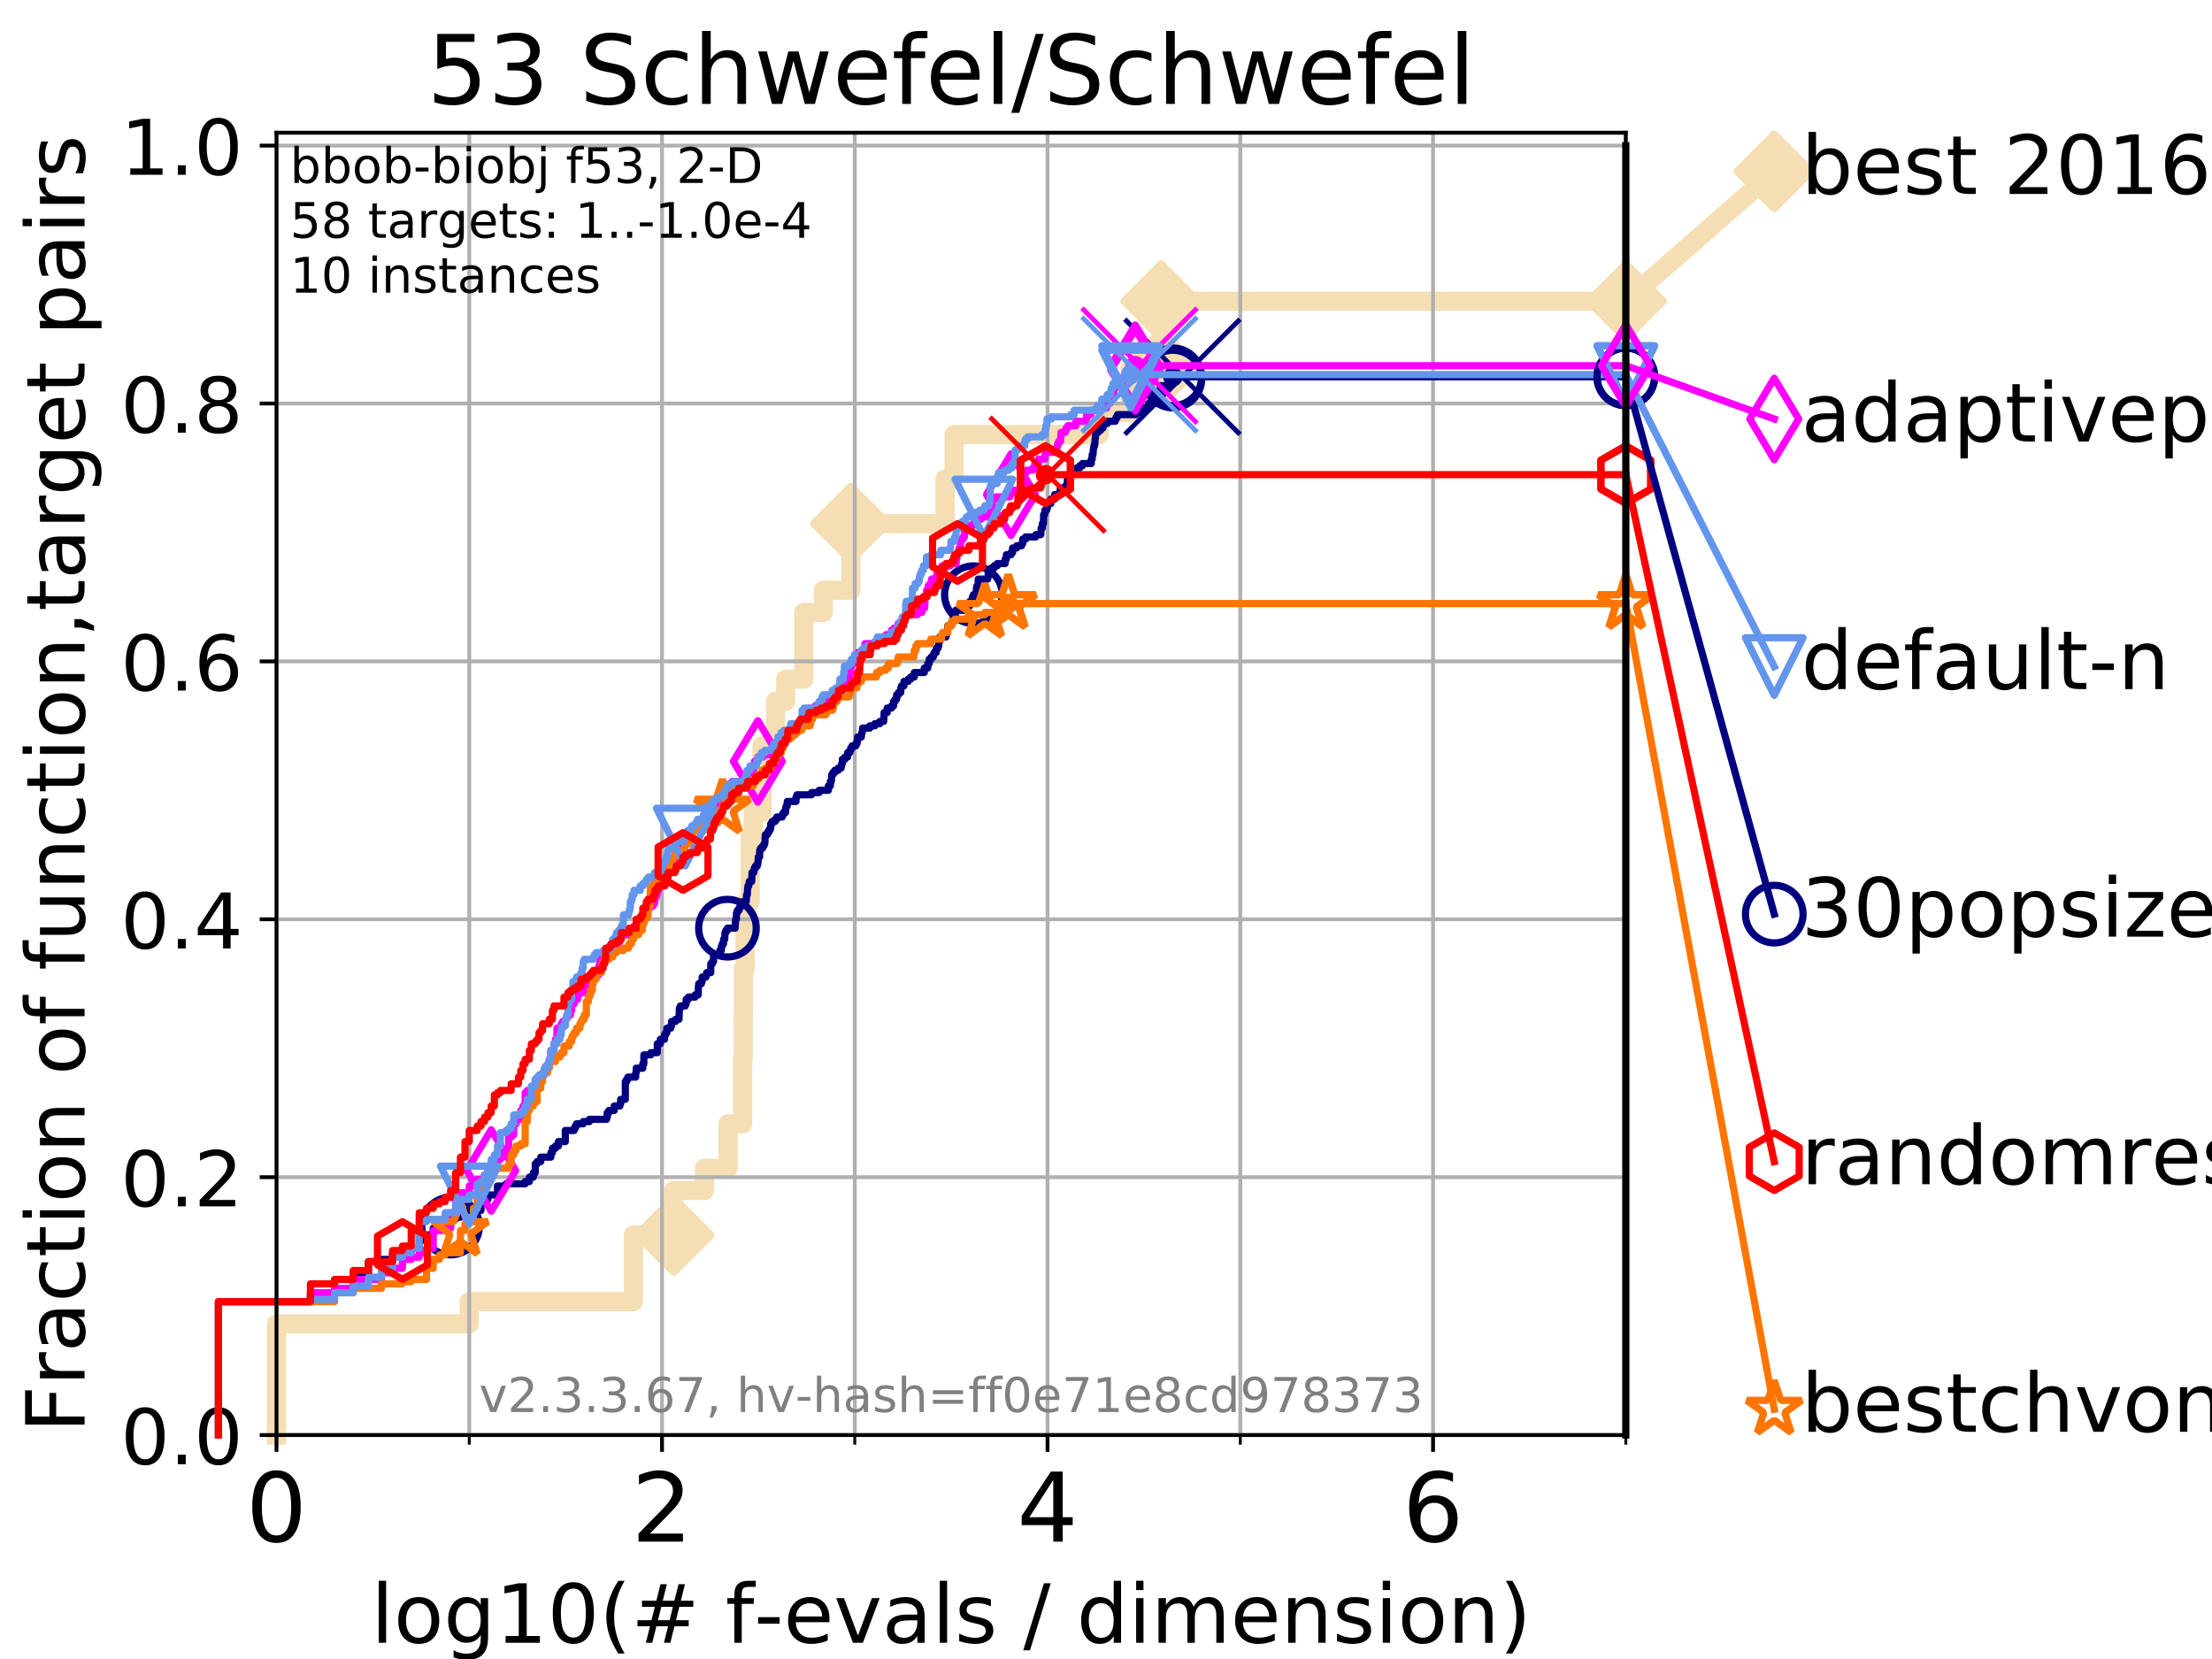 <?xml version="1.0" encoding="utf-8" standalone="no"?>
<!DOCTYPE svg PUBLIC "-//W3C//DTD SVG 1.1//EN"
  "http://www.w3.org/Graphics/SVG/1.1/DTD/svg11.dtd">
<!-- Created with matplotlib (https://matplotlib.org/) -->
<svg height="345.6pt" version="1.1" viewBox="0 0 460.8 345.6" width="460.8pt" xmlns="http://www.w3.org/2000/svg" xmlns:xlink="http://www.w3.org/1999/xlink">
 <defs>
  <style type="text/css">
*{stroke-linecap:butt;stroke-linejoin:round;}
  </style>
 </defs>
 <g id="figure_1">
  <g id="patch_1">
   <path d="M 0 345.6 
L 460.8 345.6 
L 460.8 0 
L 0 0 
z
" style="fill:#ffffff;"/>
  </g>
  <g id="axes_1">
   <g id="patch_2">
    <path d="M 57.6 298.944 
L 338.688 298.944 
L 338.688 27.648 
L 57.6 27.648 
z
" style="fill:#ffffff;"/>
   </g>
   <g id="line2d_1">
    <path d="M 57.6 298.944 
L 57.6 275.788 
L 97.755 275.788 
L 97.755 271.157 
L 131.938 271.157 
L 131.938 257.263 
L 140.348 257.263 
L 140.348 248.001 
L 146.749 248.001 
L 146.749 243.37 
L 151.661 243.37 
L 151.661 234.107 
L 154.708 234.107 
L 154.708 220.214 
L 154.841 220.214 
L 154.841 210.951 
L 154.874 210.951 
L 154.874 201.689 
L 155.232 201.689 
L 155.232 192.426 
L 155.552 192.426 
L 155.552 187.795 
L 156.297 187.795 
L 156.297 173.901 
L 156.895 173.901 
L 156.895 169.27 
L 158.758 169.27 
L 158.758 155.377 
L 161.556 155.377 
L 161.556 146.114 
L 163.67 146.114 
L 163.67 141.483 
L 167.449 141.483 
L 167.449 127.589 
L 171.519 127.589 
L 171.519 122.958 
L 177.263 122.958 
L 177.263 109.065 
L 196.864 109.065 
L 196.864 99.802 
L 198.747 99.802 
L 198.747 90.54 
L 228.991 90.54 
L 228.991 85.909 
L 235.482 85.909 
L 235.482 76.646 
L 241.904 76.646 
L 241.904 62.753 
L 338.688 62.753 
" style="fill:none;stroke:#f5deb3;stroke-linecap:square;stroke-width:4;"/>
   </g>
   <g id="line2d_2">
    <defs>
     <path d="M 0 7.778 
L 7.778 0 
L 0 -7.778 
L -7.778 0 
z
" id="m3c0f53a387" style="stroke:#f5deb3;stroke-linejoin:miter;stroke-width:1.5;"/>
    </defs>
    <g>
     <use style="fill:#f5deb3;stroke:#f5deb3;stroke-linejoin:miter;stroke-width:1.5;" x="140.348" xlink:href="#m3c0f53a387" y="257.263"/>
     <use style="fill:#f5deb3;stroke:#f5deb3;stroke-linejoin:miter;stroke-width:1.5;" x="177.263" xlink:href="#m3c0f53a387" y="109.065"/>
     <use style="fill:#f5deb3;stroke:#f5deb3;stroke-linejoin:miter;stroke-width:1.5;" x="241.904" xlink:href="#m3c0f53a387" y="76.646"/>
     <use style="fill:#f5deb3;stroke:#f5deb3;stroke-linejoin:miter;stroke-width:1.5;" x="241.904" xlink:href="#m3c0f53a387" y="62.753"/>
     <use style="fill:#f5deb3;stroke:#f5deb3;stroke-linejoin:miter;stroke-width:1.5;" x="338.688" xlink:href="#m3c0f53a387" y="62.753"/>
    </g>
   </g>
   <g id="line2d_3">
    <path style="fill:none;stroke:#f5deb3;stroke-linecap:square;stroke-width:4;"/>
    <g/>
   </g>
   <g id="line2d_4">
    <path d="M 338.688 62.753 
L 369.608 35.706 
" style="fill:none;stroke:#f5deb3;stroke-linecap:square;stroke-width:4;"/>
    <g>
     <use style="fill:#f5deb3;stroke:#f5deb3;stroke-linejoin:miter;stroke-width:1.5;" x="338.688" xlink:href="#m3c0f53a387" y="62.753"/>
     <use style="fill:#f5deb3;stroke:#f5deb3;stroke-linejoin:miter;stroke-width:1.5;" x="369.608" xlink:href="#m3c0f53a387" y="35.706"/>
    </g>
   </g>
   <g id="matplotlib.axis_1">
    <g id="xtick_1">
     <g id="line2d_5">
      <path clip-path="url(#pbc0c44e5ee)" d="M 57.6 298.944 
L 57.6 27.648 
" style="fill:none;stroke:#b0b0b0;stroke-linecap:square;stroke-width:0.8;"/>
     </g>
     <g id="line2d_6">
      <defs>
       <path d="M 0 0 
L 0 3.5 
" id="m843312829c" style="stroke:#000000;stroke-width:0.8;"/>
      </defs>
      <g>
       <use style="stroke:#000000;stroke-width:0.8;" x="57.6" xlink:href="#m843312829c" y="298.944"/>
      </g>
     </g>
     <g id="text_1">
      <!-- 0 -->
      <defs>
       <path d="M 31.781 66.406 
Q 24.172 66.406 20.328 58.906 
Q 16.5 51.422 16.5 36.375 
Q 16.5 21.391 20.328 13.891 
Q 24.172 6.391 31.781 6.391 
Q 39.453 6.391 43.281 13.891 
Q 47.125 21.391 47.125 36.375 
Q 47.125 51.422 43.281 58.906 
Q 39.453 66.406 31.781 66.406 
z
M 31.781 74.219 
Q 44.047 74.219 50.516 64.516 
Q 56.984 54.828 56.984 36.375 
Q 56.984 17.969 50.516 8.266 
Q 44.047 -1.422 31.781 -1.422 
Q 19.531 -1.422 13.062 8.266 
Q 6.594 17.969 6.594 36.375 
Q 6.594 54.828 13.062 64.516 
Q 19.531 74.219 31.781 74.219 
z
" id="DejaVuSans-48"/>
      </defs>
      <g transform="translate(51.237 321.141)scale(0.2 -0.2)">
       <use xlink:href="#DejaVuSans-48"/>
      </g>
     </g>
    </g>
    <g id="xtick_2">
     <g id="line2d_7">
      <path clip-path="url(#pbc0c44e5ee)" d="M 137.911 298.944 
L 137.911 27.648 
" style="fill:none;stroke:#b0b0b0;stroke-linecap:square;stroke-width:0.8;"/>
     </g>
     <g id="line2d_8">
      <g>
       <use style="stroke:#000000;stroke-width:0.8;" x="137.911" xlink:href="#m843312829c" y="298.944"/>
      </g>
     </g>
     <g id="text_2">
      <!-- 2 -->
      <defs>
       <path d="M 19.188 8.297 
L 53.609 8.297 
L 53.609 0 
L 7.328 0 
L 7.328 8.297 
Q 12.938 14.109 22.625 23.891 
Q 32.328 33.688 34.812 36.531 
Q 39.547 41.844 41.422 45.531 
Q 43.312 49.219 43.312 52.781 
Q 43.312 58.594 39.234 62.25 
Q 35.156 65.922 28.609 65.922 
Q 23.969 65.922 18.812 64.312 
Q 13.672 62.703 7.812 59.422 
L 7.812 69.391 
Q 13.766 71.781 18.938 73 
Q 24.125 74.219 28.422 74.219 
Q 39.75 74.219 46.484 68.547 
Q 53.219 62.891 53.219 53.422 
Q 53.219 48.922 51.531 44.891 
Q 49.859 40.875 45.406 35.406 
Q 44.188 33.984 37.641 27.219 
Q 31.109 20.453 19.188 8.297 
z
" id="DejaVuSans-50"/>
      </defs>
      <g transform="translate(131.548 321.141)scale(0.2 -0.2)">
       <use xlink:href="#DejaVuSans-50"/>
      </g>
     </g>
    </g>
    <g id="xtick_3">
     <g id="line2d_9">
      <path clip-path="url(#pbc0c44e5ee)" d="M 218.222 298.944 
L 218.222 27.648 
" style="fill:none;stroke:#b0b0b0;stroke-linecap:square;stroke-width:0.8;"/>
     </g>
     <g id="line2d_10">
      <g>
       <use style="stroke:#000000;stroke-width:0.8;" x="218.222" xlink:href="#m843312829c" y="298.944"/>
      </g>
     </g>
     <g id="text_3">
      <!-- 4 -->
      <defs>
       <path d="M 37.797 64.312 
L 12.891 25.391 
L 37.797 25.391 
z
M 35.203 72.906 
L 47.609 72.906 
L 47.609 25.391 
L 58.016 25.391 
L 58.016 17.188 
L 47.609 17.188 
L 47.609 0 
L 37.797 0 
L 37.797 17.188 
L 4.891 17.188 
L 4.891 26.703 
z
" id="DejaVuSans-52"/>
      </defs>
      <g transform="translate(211.859 321.141)scale(0.2 -0.2)">
       <use xlink:href="#DejaVuSans-52"/>
      </g>
     </g>
    </g>
    <g id="xtick_4">
     <g id="line2d_11">
      <path clip-path="url(#pbc0c44e5ee)" d="M 298.533 298.944 
L 298.533 27.648 
" style="fill:none;stroke:#b0b0b0;stroke-linecap:square;stroke-width:0.8;"/>
     </g>
     <g id="line2d_12">
      <g>
       <use style="stroke:#000000;stroke-width:0.8;" x="298.533" xlink:href="#m843312829c" y="298.944"/>
      </g>
     </g>
     <g id="text_4">
      <!-- 6 -->
      <defs>
       <path d="M 33.016 40.375 
Q 26.375 40.375 22.484 35.828 
Q 18.609 31.297 18.609 23.391 
Q 18.609 15.531 22.484 10.953 
Q 26.375 6.391 33.016 6.391 
Q 39.656 6.391 43.531 10.953 
Q 47.406 15.531 47.406 23.391 
Q 47.406 31.297 43.531 35.828 
Q 39.656 40.375 33.016 40.375 
z
M 52.594 71.297 
L 52.594 62.312 
Q 48.875 64.062 45.094 64.984 
Q 41.312 65.922 37.594 65.922 
Q 27.828 65.922 22.672 59.328 
Q 17.531 52.734 16.797 39.406 
Q 19.672 43.656 24.016 45.922 
Q 28.375 48.188 33.594 48.188 
Q 44.578 48.188 50.953 41.516 
Q 57.328 34.859 57.328 23.391 
Q 57.328 12.156 50.688 5.359 
Q 44.047 -1.422 33.016 -1.422 
Q 20.359 -1.422 13.672 8.266 
Q 6.984 17.969 6.984 36.375 
Q 6.984 53.656 15.188 63.938 
Q 23.391 74.219 37.203 74.219 
Q 40.922 74.219 44.703 73.484 
Q 48.484 72.75 52.594 71.297 
z
" id="DejaVuSans-54"/>
      </defs>
      <g transform="translate(292.17 321.141)scale(0.2 -0.2)">
       <use xlink:href="#DejaVuSans-54"/>
      </g>
     </g>
    </g>
    <g id="xtick_5">
     <g id="line2d_13">
      <path clip-path="url(#pbc0c44e5ee)" d="M 97.755 298.944 
L 97.755 27.648 
" style="fill:none;stroke:#b0b0b0;stroke-linecap:square;stroke-width:0.8;"/>
     </g>
     <g id="line2d_14">
      <defs>
       <path d="M 0 0 
L 0 2 
" id="m7b93ea320b" style="stroke:#000000;stroke-width:0.6;"/>
      </defs>
      <g>
       <use style="stroke:#000000;stroke-width:0.6;" x="97.755" xlink:href="#m7b93ea320b" y="298.944"/>
      </g>
     </g>
    </g>
    <g id="xtick_6">
     <g id="line2d_15">
      <path clip-path="url(#pbc0c44e5ee)" d="M 178.066 298.944 
L 178.066 27.648 
" style="fill:none;stroke:#b0b0b0;stroke-linecap:square;stroke-width:0.8;"/>
     </g>
     <g id="line2d_16">
      <g>
       <use style="stroke:#000000;stroke-width:0.6;" x="178.066" xlink:href="#m7b93ea320b" y="298.944"/>
      </g>
     </g>
    </g>
    <g id="xtick_7">
     <g id="line2d_17">
      <path clip-path="url(#pbc0c44e5ee)" d="M 258.377 298.944 
L 258.377 27.648 
" style="fill:none;stroke:#b0b0b0;stroke-linecap:square;stroke-width:0.8;"/>
     </g>
     <g id="line2d_18">
      <g>
       <use style="stroke:#000000;stroke-width:0.6;" x="258.377" xlink:href="#m7b93ea320b" y="298.944"/>
      </g>
     </g>
    </g>
    <g id="xtick_8">
     <g id="line2d_19">
      <path clip-path="url(#pbc0c44e5ee)" d="M 338.688 298.944 
L 338.688 27.648 
" style="fill:none;stroke:#b0b0b0;stroke-linecap:square;stroke-width:0.8;"/>
     </g>
     <g id="line2d_20">
      <g>
       <use style="stroke:#000000;stroke-width:0.6;" x="338.688" xlink:href="#m7b93ea320b" y="298.944"/>
      </g>
     </g>
    </g>
    <g id="text_5">
     <!-- log10(# f-evals / dimension) -->
     <defs>
      <path d="M 9.422 75.984 
L 18.406 75.984 
L 18.406 0 
L 9.422 0 
z
" id="DejaVuSans-108"/>
      <path d="M 30.609 48.391 
Q 23.391 48.391 19.188 42.75 
Q 14.984 37.109 14.984 27.297 
Q 14.984 17.484 19.156 11.844 
Q 23.344 6.203 30.609 6.203 
Q 37.797 6.203 41.984 11.859 
Q 46.188 17.531 46.188 27.297 
Q 46.188 37.016 41.984 42.703 
Q 37.797 48.391 30.609 48.391 
z
M 30.609 56 
Q 42.328 56 49.016 48.375 
Q 55.719 40.766 55.719 27.297 
Q 55.719 13.875 49.016 6.219 
Q 42.328 -1.422 30.609 -1.422 
Q 18.844 -1.422 12.172 6.219 
Q 5.516 13.875 5.516 27.297 
Q 5.516 40.766 12.172 48.375 
Q 18.844 56 30.609 56 
z
" id="DejaVuSans-111"/>
      <path d="M 45.406 27.984 
Q 45.406 37.75 41.375 43.109 
Q 37.359 48.484 30.078 48.484 
Q 22.859 48.484 18.828 43.109 
Q 14.797 37.75 14.797 27.984 
Q 14.797 18.266 18.828 12.891 
Q 22.859 7.516 30.078 7.516 
Q 37.359 7.516 41.375 12.891 
Q 45.406 18.266 45.406 27.984 
z
M 54.391 6.781 
Q 54.391 -7.172 48.188 -13.984 
Q 42 -20.797 29.203 -20.797 
Q 24.469 -20.797 20.266 -20.094 
Q 16.062 -19.391 12.109 -17.922 
L 12.109 -9.188 
Q 16.062 -11.328 19.922 -12.344 
Q 23.781 -13.375 27.781 -13.375 
Q 36.625 -13.375 41.016 -8.766 
Q 45.406 -4.156 45.406 5.172 
L 45.406 9.625 
Q 42.625 4.781 38.281 2.391 
Q 33.938 0 27.875 0 
Q 17.828 0 11.672 7.656 
Q 5.516 15.328 5.516 27.984 
Q 5.516 40.672 11.672 48.328 
Q 17.828 56 27.875 56 
Q 33.938 56 38.281 53.609 
Q 42.625 51.219 45.406 46.391 
L 45.406 54.688 
L 54.391 54.688 
z
" id="DejaVuSans-103"/>
      <path d="M 12.406 8.297 
L 28.516 8.297 
L 28.516 63.922 
L 10.984 60.406 
L 10.984 69.391 
L 28.422 72.906 
L 38.281 72.906 
L 38.281 8.297 
L 54.391 8.297 
L 54.391 0 
L 12.406 0 
z
" id="DejaVuSans-49"/>
      <path d="M 31 75.875 
Q 24.469 64.656 21.281 53.656 
Q 18.109 42.672 18.109 31.391 
Q 18.109 20.125 21.312 9.062 
Q 24.516 -2 31 -13.188 
L 23.188 -13.188 
Q 15.875 -1.703 12.234 9.375 
Q 8.594 20.453 8.594 31.391 
Q 8.594 42.281 12.203 53.312 
Q 15.828 64.359 23.188 75.875 
z
" id="DejaVuSans-40"/>
      <path d="M 51.125 44 
L 36.922 44 
L 32.812 27.688 
L 47.125 27.688 
z
M 43.797 71.781 
L 38.719 51.516 
L 52.984 51.516 
L 58.109 71.781 
L 65.922 71.781 
L 60.891 51.516 
L 76.125 51.516 
L 76.125 44 
L 58.984 44 
L 54.984 27.688 
L 70.516 27.688 
L 70.516 20.219 
L 53.078 20.219 
L 48 0 
L 40.188 0 
L 45.219 20.219 
L 30.906 20.219 
L 25.875 0 
L 18.016 0 
L 23.094 20.219 
L 7.719 20.219 
L 7.719 27.688 
L 24.906 27.688 
L 29 44 
L 13.281 44 
L 13.281 51.516 
L 30.906 51.516 
L 35.891 71.781 
z
" id="DejaVuSans-35"/>
      <path id="DejaVuSans-32"/>
      <path d="M 37.109 75.984 
L 37.109 68.5 
L 28.516 68.5 
Q 23.688 68.5 21.797 66.547 
Q 19.922 64.594 19.922 59.516 
L 19.922 54.688 
L 34.719 54.688 
L 34.719 47.703 
L 19.922 47.703 
L 19.922 0 
L 10.891 0 
L 10.891 47.703 
L 2.297 47.703 
L 2.297 54.688 
L 10.891 54.688 
L 10.891 58.5 
Q 10.891 67.625 15.141 71.797 
Q 19.391 75.984 28.609 75.984 
z
" id="DejaVuSans-102"/>
      <path d="M 4.891 31.391 
L 31.203 31.391 
L 31.203 23.391 
L 4.891 23.391 
z
" id="DejaVuSans-45"/>
      <path d="M 56.203 29.594 
L 56.203 25.203 
L 14.891 25.203 
Q 15.484 15.922 20.484 11.062 
Q 25.484 6.203 34.422 6.203 
Q 39.594 6.203 44.453 7.469 
Q 49.312 8.734 54.109 11.281 
L 54.109 2.781 
Q 49.266 0.734 44.188 -0.344 
Q 39.109 -1.422 33.891 -1.422 
Q 20.797 -1.422 13.156 6.188 
Q 5.516 13.812 5.516 26.812 
Q 5.516 40.234 12.766 48.109 
Q 20.016 56 32.328 56 
Q 43.359 56 49.781 48.891 
Q 56.203 41.797 56.203 29.594 
z
M 47.219 32.234 
Q 47.125 39.594 43.094 43.984 
Q 39.062 48.391 32.422 48.391 
Q 24.906 48.391 20.391 44.141 
Q 15.875 39.891 15.188 32.172 
z
" id="DejaVuSans-101"/>
      <path d="M 2.984 54.688 
L 12.5 54.688 
L 29.594 8.797 
L 46.688 54.688 
L 56.203 54.688 
L 35.688 0 
L 23.484 0 
z
" id="DejaVuSans-118"/>
      <path d="M 34.281 27.484 
Q 23.391 27.484 19.188 25 
Q 14.984 22.516 14.984 16.5 
Q 14.984 11.719 18.141 8.906 
Q 21.297 6.109 26.703 6.109 
Q 34.188 6.109 38.703 11.406 
Q 43.219 16.703 43.219 25.484 
L 43.219 27.484 
z
M 52.203 31.203 
L 52.203 0 
L 43.219 0 
L 43.219 8.297 
Q 40.141 3.328 35.547 0.953 
Q 30.953 -1.422 24.312 -1.422 
Q 15.922 -1.422 10.953 3.297 
Q 6 8.016 6 15.922 
Q 6 25.141 12.172 29.828 
Q 18.359 34.516 30.609 34.516 
L 43.219 34.516 
L 43.219 35.406 
Q 43.219 41.609 39.141 45 
Q 35.062 48.391 27.688 48.391 
Q 23 48.391 18.547 47.266 
Q 14.109 46.141 10.016 43.891 
L 10.016 52.203 
Q 14.938 54.109 19.578 55.047 
Q 24.219 56 28.609 56 
Q 40.484 56 46.344 49.844 
Q 52.203 43.703 52.203 31.203 
z
" id="DejaVuSans-97"/>
      <path d="M 44.281 53.078 
L 44.281 44.578 
Q 40.484 46.531 36.375 47.5 
Q 32.281 48.484 27.875 48.484 
Q 21.188 48.484 17.844 46.438 
Q 14.5 44.391 14.5 40.281 
Q 14.5 37.156 16.891 35.375 
Q 19.281 33.594 26.516 31.984 
L 29.594 31.297 
Q 39.156 29.25 43.188 25.516 
Q 47.219 21.781 47.219 15.094 
Q 47.219 7.469 41.188 3.016 
Q 35.156 -1.422 24.609 -1.422 
Q 20.219 -1.422 15.453 -0.562 
Q 10.688 0.297 5.422 2 
L 5.422 11.281 
Q 10.406 8.688 15.234 7.391 
Q 20.062 6.109 24.812 6.109 
Q 31.156 6.109 34.562 8.281 
Q 37.984 10.453 37.984 14.406 
Q 37.984 18.062 35.516 20.016 
Q 33.062 21.969 24.703 23.781 
L 21.578 24.516 
Q 13.234 26.266 9.516 29.906 
Q 5.812 33.547 5.812 39.891 
Q 5.812 47.609 11.281 51.797 
Q 16.75 56 26.812 56 
Q 31.781 56 36.172 55.266 
Q 40.578 54.547 44.281 53.078 
z
" id="DejaVuSans-115"/>
      <path d="M 25.391 72.906 
L 33.688 72.906 
L 8.297 -9.281 
L 0 -9.281 
z
" id="DejaVuSans-47"/>
      <path d="M 45.406 46.391 
L 45.406 75.984 
L 54.391 75.984 
L 54.391 0 
L 45.406 0 
L 45.406 8.203 
Q 42.578 3.328 38.25 0.953 
Q 33.938 -1.422 27.875 -1.422 
Q 17.969 -1.422 11.734 6.484 
Q 5.516 14.406 5.516 27.297 
Q 5.516 40.188 11.734 48.094 
Q 17.969 56 27.875 56 
Q 33.938 56 38.25 53.625 
Q 42.578 51.266 45.406 46.391 
z
M 14.797 27.297 
Q 14.797 17.391 18.875 11.75 
Q 22.953 6.109 30.078 6.109 
Q 37.203 6.109 41.297 11.75 
Q 45.406 17.391 45.406 27.297 
Q 45.406 37.203 41.297 42.844 
Q 37.203 48.484 30.078 48.484 
Q 22.953 48.484 18.875 42.844 
Q 14.797 37.203 14.797 27.297 
z
" id="DejaVuSans-100"/>
      <path d="M 9.422 54.688 
L 18.406 54.688 
L 18.406 0 
L 9.422 0 
z
M 9.422 75.984 
L 18.406 75.984 
L 18.406 64.594 
L 9.422 64.594 
z
" id="DejaVuSans-105"/>
      <path d="M 52 44.188 
Q 55.375 50.25 60.062 53.125 
Q 64.75 56 71.094 56 
Q 79.641 56 84.281 50.016 
Q 88.922 44.047 88.922 33.016 
L 88.922 0 
L 79.891 0 
L 79.891 32.719 
Q 79.891 40.578 77.094 44.375 
Q 74.312 48.188 68.609 48.188 
Q 61.625 48.188 57.562 43.547 
Q 53.516 38.922 53.516 30.906 
L 53.516 0 
L 44.484 0 
L 44.484 32.719 
Q 44.484 40.625 41.703 44.406 
Q 38.922 48.188 33.109 48.188 
Q 26.219 48.188 22.156 43.531 
Q 18.109 38.875 18.109 30.906 
L 18.109 0 
L 9.078 0 
L 9.078 54.688 
L 18.109 54.688 
L 18.109 46.188 
Q 21.188 51.219 25.484 53.609 
Q 29.781 56 35.688 56 
Q 41.656 56 45.828 52.969 
Q 50 49.953 52 44.188 
z
" id="DejaVuSans-109"/>
      <path d="M 54.891 33.016 
L 54.891 0 
L 45.906 0 
L 45.906 32.719 
Q 45.906 40.484 42.875 44.328 
Q 39.844 48.188 33.797 48.188 
Q 26.516 48.188 22.312 43.547 
Q 18.109 38.922 18.109 30.906 
L 18.109 0 
L 9.078 0 
L 9.078 54.688 
L 18.109 54.688 
L 18.109 46.188 
Q 21.344 51.125 25.703 53.562 
Q 30.078 56 35.797 56 
Q 45.219 56 50.047 50.172 
Q 54.891 44.344 54.891 33.016 
z
" id="DejaVuSans-110"/>
      <path d="M 8.016 75.875 
L 15.828 75.875 
Q 23.141 64.359 26.781 53.312 
Q 30.422 42.281 30.422 31.391 
Q 30.422 20.453 26.781 9.375 
Q 23.141 -1.703 15.828 -13.188 
L 8.016 -13.188 
Q 14.5 -2 17.703 9.062 
Q 20.906 20.125 20.906 31.391 
Q 20.906 42.672 17.703 53.656 
Q 14.5 64.656 8.016 75.875 
z
" id="DejaVuSans-41"/>
     </defs>
     <g transform="translate(77.303 342.218)scale(0.17 -0.17)">
      <use xlink:href="#DejaVuSans-108"/>
      <use x="27.783" xlink:href="#DejaVuSans-111"/>
      <use x="88.965" xlink:href="#DejaVuSans-103"/>
      <use x="152.441" xlink:href="#DejaVuSans-49"/>
      <use x="216.064" xlink:href="#DejaVuSans-48"/>
      <use x="279.688" xlink:href="#DejaVuSans-40"/>
      <use x="318.701" xlink:href="#DejaVuSans-35"/>
      <use x="402.49" xlink:href="#DejaVuSans-32"/>
      <use x="434.277" xlink:href="#DejaVuSans-102"/>
      <use x="469.404" xlink:href="#DejaVuSans-45"/>
      <use x="505.488" xlink:href="#DejaVuSans-101"/>
      <use x="567.012" xlink:href="#DejaVuSans-118"/>
      <use x="626.191" xlink:href="#DejaVuSans-97"/>
      <use x="687.471" xlink:href="#DejaVuSans-108"/>
      <use x="715.254" xlink:href="#DejaVuSans-115"/>
      <use x="767.354" xlink:href="#DejaVuSans-32"/>
      <use x="799.141" xlink:href="#DejaVuSans-47"/>
      <use x="832.832" xlink:href="#DejaVuSans-32"/>
      <use x="864.619" xlink:href="#DejaVuSans-100"/>
      <use x="928.096" xlink:href="#DejaVuSans-105"/>
      <use x="955.879" xlink:href="#DejaVuSans-109"/>
      <use x="1053.291" xlink:href="#DejaVuSans-101"/>
      <use x="1114.814" xlink:href="#DejaVuSans-110"/>
      <use x="1178.193" xlink:href="#DejaVuSans-115"/>
      <use x="1230.293" xlink:href="#DejaVuSans-105"/>
      <use x="1258.076" xlink:href="#DejaVuSans-111"/>
      <use x="1319.258" xlink:href="#DejaVuSans-110"/>
      <use x="1382.637" xlink:href="#DejaVuSans-41"/>
     </g>
    </g>
   </g>
   <g id="matplotlib.axis_2">
    <g id="ytick_1">
     <g id="line2d_21">
      <path clip-path="url(#pbc0c44e5ee)" d="M 57.6 298.944 
L 338.688 298.944 
" style="fill:none;stroke:#b0b0b0;stroke-linecap:square;stroke-width:0.8;"/>
     </g>
     <g id="line2d_22">
      <defs>
       <path d="M 0 0 
L -3.5 0 
" id="md9d0d4f8f4" style="stroke:#000000;stroke-width:0.8;"/>
      </defs>
      <g>
       <use style="stroke:#000000;stroke-width:0.8;" x="57.6" xlink:href="#md9d0d4f8f4" y="298.944"/>
      </g>
     </g>
     <g id="text_6">
      <!-- 0.0 -->
      <defs>
       <path d="M 10.688 12.406 
L 21 12.406 
L 21 0 
L 10.688 0 
z
" id="DejaVuSans-46"/>
      </defs>
      <g transform="translate(25.155 305.023)scale(0.16 -0.16)">
       <use xlink:href="#DejaVuSans-48"/>
       <use x="63.623" xlink:href="#DejaVuSans-46"/>
       <use x="95.41" xlink:href="#DejaVuSans-48"/>
      </g>
     </g>
    </g>
    <g id="ytick_2">
     <g id="line2d_23">
      <path clip-path="url(#pbc0c44e5ee)" d="M 57.6 245.222 
L 338.688 245.222 
" style="fill:none;stroke:#b0b0b0;stroke-linecap:square;stroke-width:0.8;"/>
     </g>
     <g id="line2d_24">
      <g>
       <use style="stroke:#000000;stroke-width:0.8;" x="57.6" xlink:href="#md9d0d4f8f4" y="245.222"/>
      </g>
     </g>
     <g id="text_7">
      <!-- 0.2 -->
      <g transform="translate(25.155 251.301)scale(0.16 -0.16)">
       <use xlink:href="#DejaVuSans-48"/>
       <use x="63.623" xlink:href="#DejaVuSans-46"/>
       <use x="95.41" xlink:href="#DejaVuSans-50"/>
      </g>
     </g>
    </g>
    <g id="ytick_3">
     <g id="line2d_25">
      <path clip-path="url(#pbc0c44e5ee)" d="M 57.6 191.5 
L 338.688 191.5 
" style="fill:none;stroke:#b0b0b0;stroke-linecap:square;stroke-width:0.8;"/>
     </g>
     <g id="line2d_26">
      <g>
       <use style="stroke:#000000;stroke-width:0.8;" x="57.6" xlink:href="#md9d0d4f8f4" y="191.5"/>
      </g>
     </g>
     <g id="text_8">
      <!-- 0.4 -->
      <g transform="translate(25.155 197.579)scale(0.16 -0.16)">
       <use xlink:href="#DejaVuSans-48"/>
       <use x="63.623" xlink:href="#DejaVuSans-46"/>
       <use x="95.41" xlink:href="#DejaVuSans-52"/>
      </g>
     </g>
    </g>
    <g id="ytick_4">
     <g id="line2d_27">
      <path clip-path="url(#pbc0c44e5ee)" d="M 57.6 137.778 
L 338.688 137.778 
" style="fill:none;stroke:#b0b0b0;stroke-linecap:square;stroke-width:0.8;"/>
     </g>
     <g id="line2d_28">
      <g>
       <use style="stroke:#000000;stroke-width:0.8;" x="57.6" xlink:href="#md9d0d4f8f4" y="137.778"/>
      </g>
     </g>
     <g id="text_9">
      <!-- 0.6 -->
      <g transform="translate(25.155 143.857)scale(0.16 -0.16)">
       <use xlink:href="#DejaVuSans-48"/>
       <use x="63.623" xlink:href="#DejaVuSans-46"/>
       <use x="95.41" xlink:href="#DejaVuSans-54"/>
      </g>
     </g>
    </g>
    <g id="ytick_5">
     <g id="line2d_29">
      <path clip-path="url(#pbc0c44e5ee)" d="M 57.6 84.056 
L 338.688 84.056 
" style="fill:none;stroke:#b0b0b0;stroke-linecap:square;stroke-width:0.8;"/>
     </g>
     <g id="line2d_30">
      <g>
       <use style="stroke:#000000;stroke-width:0.8;" x="57.6" xlink:href="#md9d0d4f8f4" y="84.056"/>
      </g>
     </g>
     <g id="text_10">
      <!-- 0.8 -->
      <defs>
       <path d="M 31.781 34.625 
Q 24.75 34.625 20.719 30.859 
Q 16.703 27.094 16.703 20.516 
Q 16.703 13.922 20.719 10.156 
Q 24.75 6.391 31.781 6.391 
Q 38.812 6.391 42.859 10.172 
Q 46.922 13.969 46.922 20.516 
Q 46.922 27.094 42.891 30.859 
Q 38.875 34.625 31.781 34.625 
z
M 21.922 38.812 
Q 15.578 40.375 12.031 44.719 
Q 8.5 49.078 8.5 55.328 
Q 8.5 64.062 14.719 69.141 
Q 20.953 74.219 31.781 74.219 
Q 42.672 74.219 48.875 69.141 
Q 55.078 64.062 55.078 55.328 
Q 55.078 49.078 51.531 44.719 
Q 48 40.375 41.703 38.812 
Q 48.828 37.156 52.797 32.312 
Q 56.781 27.484 56.781 20.516 
Q 56.781 9.906 50.312 4.234 
Q 43.844 -1.422 31.781 -1.422 
Q 19.734 -1.422 13.25 4.234 
Q 6.781 9.906 6.781 20.516 
Q 6.781 27.484 10.781 32.312 
Q 14.797 37.156 21.922 38.812 
z
M 18.312 54.391 
Q 18.312 48.734 21.844 45.562 
Q 25.391 42.391 31.781 42.391 
Q 38.141 42.391 41.719 45.562 
Q 45.312 48.734 45.312 54.391 
Q 45.312 60.062 41.719 63.234 
Q 38.141 66.406 31.781 66.406 
Q 25.391 66.406 21.844 63.234 
Q 18.312 60.062 18.312 54.391 
z
" id="DejaVuSans-56"/>
      </defs>
      <g transform="translate(25.155 90.135)scale(0.16 -0.16)">
       <use xlink:href="#DejaVuSans-48"/>
       <use x="63.623" xlink:href="#DejaVuSans-46"/>
       <use x="95.41" xlink:href="#DejaVuSans-56"/>
      </g>
     </g>
    </g>
    <g id="ytick_6">
     <g id="line2d_31">
      <path clip-path="url(#pbc0c44e5ee)" d="M 57.6 30.334 
L 338.688 30.334 
" style="fill:none;stroke:#b0b0b0;stroke-linecap:square;stroke-width:0.8;"/>
     </g>
     <g id="line2d_32">
      <g>
       <use style="stroke:#000000;stroke-width:0.8;" x="57.6" xlink:href="#md9d0d4f8f4" y="30.334"/>
      </g>
     </g>
     <g id="text_11">
      <!-- 1.0 -->
      <g transform="translate(25.155 36.413)scale(0.16 -0.16)">
       <use xlink:href="#DejaVuSans-49"/>
       <use x="63.623" xlink:href="#DejaVuSans-46"/>
       <use x="95.41" xlink:href="#DejaVuSans-48"/>
      </g>
     </g>
    </g>
    <g id="text_12">
     <!-- Fraction of function,target pairs -->
     <defs>
      <path d="M 9.812 72.906 
L 51.703 72.906 
L 51.703 64.594 
L 19.672 64.594 
L 19.672 43.109 
L 48.578 43.109 
L 48.578 34.812 
L 19.672 34.812 
L 19.672 0 
L 9.812 0 
z
" id="DejaVuSans-70"/>
      <path d="M 41.109 46.297 
Q 39.594 47.172 37.812 47.578 
Q 36.031 48 33.891 48 
Q 26.266 48 22.188 43.047 
Q 18.109 38.094 18.109 28.812 
L 18.109 0 
L 9.078 0 
L 9.078 54.688 
L 18.109 54.688 
L 18.109 46.188 
Q 20.953 51.172 25.484 53.578 
Q 30.031 56 36.531 56 
Q 37.453 56 38.578 55.875 
Q 39.703 55.766 41.062 55.516 
z
" id="DejaVuSans-114"/>
      <path d="M 48.781 52.594 
L 48.781 44.188 
Q 44.969 46.297 41.141 47.344 
Q 37.312 48.391 33.406 48.391 
Q 24.656 48.391 19.812 42.844 
Q 14.984 37.312 14.984 27.297 
Q 14.984 17.281 19.812 11.734 
Q 24.656 6.203 33.406 6.203 
Q 37.312 6.203 41.141 7.25 
Q 44.969 8.297 48.781 10.406 
L 48.781 2.094 
Q 45.016 0.344 40.984 -0.531 
Q 36.969 -1.422 32.422 -1.422 
Q 20.062 -1.422 12.781 6.344 
Q 5.516 14.109 5.516 27.297 
Q 5.516 40.672 12.859 48.328 
Q 20.219 56 33.016 56 
Q 37.156 56 41.109 55.141 
Q 45.062 54.297 48.781 52.594 
z
" id="DejaVuSans-99"/>
      <path d="M 18.312 70.219 
L 18.312 54.688 
L 36.812 54.688 
L 36.812 47.703 
L 18.312 47.703 
L 18.312 18.016 
Q 18.312 11.328 20.141 9.422 
Q 21.969 7.516 27.594 7.516 
L 36.812 7.516 
L 36.812 0 
L 27.594 0 
Q 17.188 0 13.234 3.875 
Q 9.281 7.766 9.281 18.016 
L 9.281 47.703 
L 2.688 47.703 
L 2.688 54.688 
L 9.281 54.688 
L 9.281 70.219 
z
" id="DejaVuSans-116"/>
      <path d="M 8.5 21.578 
L 8.5 54.688 
L 17.484 54.688 
L 17.484 21.922 
Q 17.484 14.156 20.5 10.266 
Q 23.531 6.391 29.594 6.391 
Q 36.859 6.391 41.078 11.031 
Q 45.312 15.672 45.312 23.688 
L 45.312 54.688 
L 54.297 54.688 
L 54.297 0 
L 45.312 0 
L 45.312 8.406 
Q 42.047 3.422 37.719 1 
Q 33.406 -1.422 27.688 -1.422 
Q 18.266 -1.422 13.375 4.438 
Q 8.5 10.297 8.5 21.578 
z
M 31.109 56 
z
" id="DejaVuSans-117"/>
      <path d="M 11.719 12.406 
L 22.016 12.406 
L 22.016 4 
L 14.016 -11.625 
L 7.719 -11.625 
L 11.719 4 
z
" id="DejaVuSans-44"/>
      <path d="M 18.109 8.203 
L 18.109 -20.797 
L 9.078 -20.797 
L 9.078 54.688 
L 18.109 54.688 
L 18.109 46.391 
Q 20.953 51.266 25.266 53.625 
Q 29.594 56 35.594 56 
Q 45.562 56 51.781 48.094 
Q 58.016 40.188 58.016 27.297 
Q 58.016 14.406 51.781 6.484 
Q 45.562 -1.422 35.594 -1.422 
Q 29.594 -1.422 25.266 0.953 
Q 20.953 3.328 18.109 8.203 
z
M 48.688 27.297 
Q 48.688 37.203 44.609 42.844 
Q 40.531 48.484 33.406 48.484 
Q 26.266 48.484 22.188 42.844 
Q 18.109 37.203 18.109 27.297 
Q 18.109 17.391 22.188 11.75 
Q 26.266 6.109 33.406 6.109 
Q 40.531 6.109 44.609 11.75 
Q 48.688 17.391 48.688 27.297 
z
" id="DejaVuSans-112"/>
     </defs>
     <g transform="translate(17.62 298.435)rotate(-90)scale(0.17 -0.17)">
      <use xlink:href="#DejaVuSans-70"/>
      <use x="57.41" xlink:href="#DejaVuSans-114"/>
      <use x="98.523" xlink:href="#DejaVuSans-97"/>
      <use x="159.803" xlink:href="#DejaVuSans-99"/>
      <use x="214.783" xlink:href="#DejaVuSans-116"/>
      <use x="253.992" xlink:href="#DejaVuSans-105"/>
      <use x="281.775" xlink:href="#DejaVuSans-111"/>
      <use x="342.957" xlink:href="#DejaVuSans-110"/>
      <use x="406.336" xlink:href="#DejaVuSans-32"/>
      <use x="438.123" xlink:href="#DejaVuSans-111"/>
      <use x="499.305" xlink:href="#DejaVuSans-102"/>
      <use x="534.51" xlink:href="#DejaVuSans-32"/>
      <use x="566.297" xlink:href="#DejaVuSans-102"/>
      <use x="601.502" xlink:href="#DejaVuSans-117"/>
      <use x="664.881" xlink:href="#DejaVuSans-110"/>
      <use x="728.26" xlink:href="#DejaVuSans-99"/>
      <use x="783.24" xlink:href="#DejaVuSans-116"/>
      <use x="822.449" xlink:href="#DejaVuSans-105"/>
      <use x="850.232" xlink:href="#DejaVuSans-111"/>
      <use x="911.414" xlink:href="#DejaVuSans-110"/>
      <use x="974.793" xlink:href="#DejaVuSans-44"/>
      <use x="1006.58" xlink:href="#DejaVuSans-116"/>
      <use x="1045.789" xlink:href="#DejaVuSans-97"/>
      <use x="1107.068" xlink:href="#DejaVuSans-114"/>
      <use x="1148.166" xlink:href="#DejaVuSans-103"/>
      <use x="1211.643" xlink:href="#DejaVuSans-101"/>
      <use x="1273.166" xlink:href="#DejaVuSans-116"/>
      <use x="1312.375" xlink:href="#DejaVuSans-32"/>
      <use x="1344.162" xlink:href="#DejaVuSans-112"/>
      <use x="1407.639" xlink:href="#DejaVuSans-97"/>
      <use x="1468.918" xlink:href="#DejaVuSans-105"/>
      <use x="1496.701" xlink:href="#DejaVuSans-114"/>
      <use x="1537.814" xlink:href="#DejaVuSans-115"/>
     </g>
    </g>
   </g>
   <g id="line2d_33">
    <defs>
     <path d="M 0 1.5 
C 0.398 1.5 0.779 1.342 1.061 1.061 
C 1.342 0.779 1.5 0.398 1.5 0 
C 1.5 -0.398 1.342 -0.779 1.061 -1.061 
C 0.779 -1.342 0.398 -1.5 0 -1.5 
C -0.398 -1.5 -0.779 -1.342 -1.061 -1.061 
C -1.342 -0.779 -1.5 -0.398 -1.5 0 
C -1.5 0.398 -1.342 0.779 -1.061 1.061 
C -0.779 1.342 -0.398 1.5 0 1.5 
z
" id="m8c5374ebae" style="stroke:#f5deb3;"/>
    </defs>
    <g>
     <use style="fill:#f5deb3;stroke:#f5deb3;" x="241.904" xlink:href="#m8c5374ebae" y="62.753"/>
     <use style="fill:#f5deb3;stroke:#f5deb3;" x="241.904" xlink:href="#m8c5374ebae" y="62.753"/>
    </g>
   </g>
   <g id="line2d_34">
    <defs>
     <path d="M 0 1.5 
C 0.398 1.5 0.779 1.342 1.061 1.061 
C 1.342 0.779 1.5 0.398 1.5 0 
C 1.5 -0.398 1.342 -0.779 1.061 -1.061 
C 0.779 -1.342 0.398 -1.5 0 -1.5 
C -0.398 -1.5 -0.779 -1.342 -1.061 -1.061 
C -1.342 -0.779 -1.5 -0.398 -1.5 0 
C -1.5 0.398 -1.342 0.779 -1.061 1.061 
C -0.779 1.342 -0.398 1.5 0 1.5 
z
" id="m1fec391adf" style="stroke:#000080;"/>
    </defs>
    <g>
     <use style="fill:#000080;stroke:#000080;" x="244.328" xlink:href="#m1fec391adf" y="78.499"/>
     <use style="fill:#000080;stroke:#000080;" x="244.328" xlink:href="#m1fec391adf" y="78.499"/>
    </g>
   </g>
   <g id="line2d_35">
    <path d="M 45.512 298.944 
L 45.512 271.157 
L 64.671 271.157 
L 64.671 269.767 
L 69.688 269.767 
L 69.688 268.841 
L 73.579 268.841 
L 73.579 265.599 
L 76.759 265.599 
L 76.759 262.821 
L 79.447 262.821 
L 79.447 262.357 
L 81.776 262.357 
L 81.776 260.968 
L 85.667 260.968 
L 85.667 260.042 
L 87.33 260.042 
L 87.33 257.263 
L 90.243 257.263 
L 90.243 255.874 
L 91.535 255.874 
L 91.535 255.411 
L 93.864 255.411 
L 93.864 254.021 
L 94.921 254.021 
L 94.921 253.558 
L 95.918 253.558 
L 95.918 252.169 
L 100.193 252.169 
L 100.193 249.853 
L 101.647 249.853 
L 101.647 248.927 
L 103.623 248.927 
L 103.623 247.075 
L 105.398 247.075 
L 105.398 246.611 
L 109.402 246.611 
L 109.402 246.148 
L 110.274 246.148 
L 110.274 245.222 
L 111.105 245.222 
L 111.105 244.296 
L 111.506 244.296 
L 111.506 242.443 
L 111.897 242.443 
L 111.897 241.98 
L 112.656 241.98 
L 112.656 241.054 
L 114.751 241.054 
L 114.751 240.128 
L 115.077 240.128 
L 115.077 239.201 
L 115.711 239.201 
L 115.711 238.738 
L 116.323 238.738 
L 116.323 237.812 
L 117.765 237.812 
L 117.765 235.496 
L 119.603 235.496 
L 119.603 235.033 
L 119.85 235.033 
L 119.85 234.57 
L 120.094 234.57 
L 120.094 234.107 
L 121.49 234.107 
L 121.49 233.644 
L 122.782 233.644 
L 122.782 233.181 
L 126.338 233.181 
L 126.338 232.718 
L 126.507 232.718 
L 126.507 231.792 
L 126.839 231.792 
L 126.839 231.328 
L 127.954 231.328 
L 127.954 230.402 
L 129.147 230.402 
L 129.147 229.939 
L 129.291 229.939 
L 129.291 229.013 
L 130.264 229.013 
L 130.264 225.308 
L 130.532 225.308 
L 130.532 224.845 
L 130.796 224.845 
L 130.796 224.382 
L 132.423 224.382 
L 132.423 223.455 
L 132.542 223.455 
L 132.542 222.529 
L 133.91 222.529 
L 133.91 221.603 
L 134.128 221.603 
L 134.128 219.75 
L 135.582 219.75 
L 135.582 219.287 
L 136.924 219.287 
L 136.924 217.435 
L 137.559 217.435 
L 137.559 216.509 
L 138.426 216.509 
L 138.426 215.582 
L 138.678 215.582 
L 138.678 215.119 
L 138.927 215.119 
L 138.927 214.193 
L 139.731 214.193 
L 139.731 213.73 
L 139.887 213.73 
L 139.887 212.804 
L 140.723 212.804 
L 140.723 212.34 
L 141.45 212.34 
L 141.521 210.025 
L 141.732 210.025 
L 141.732 209.562 
L 142.753 209.562 
L 142.753 209.099 
L 142.95 209.099 
L 142.95 208.172 
L 143.401 208.172 
L 143.401 207.709 
L 144.807 207.709 
L 144.807 207.246 
L 145.441 207.246 
L 145.497 205.394 
L 145.554 205.394 
L 145.554 204.931 
L 146.107 204.931 
L 146.107 204.467 
L 146.27 204.467 
L 146.27 203.541 
L 147.062 203.541 
L 147.062 203.078 
L 147.216 203.078 
L 147.216 202.615 
L 148.064 202.615 
L 148.064 200.762 
L 148.402 200.762 
L 148.402 200.299 
L 148.639 200.299 
L 148.639 198.91 
L 149.911 198.91 
L 149.955 197.984 
L 150.258 197.984 
L 150.301 197.057 
L 150.472 197.057 
L 150.472 196.594 
L 150.725 196.594 
L 150.725 195.668 
L 150.974 195.668 
L 151.015 194.279 
L 151.219 194.279 
L 151.219 193.816 
L 151.542 193.816 
L 151.542 193.353 
L 153.142 193.353 
L 153.251 191.5 
L 153.395 191.5 
L 153.431 190.111 
L 153.609 190.111 
L 153.609 189.648 
L 153.96 189.648 
L 153.96 189.184 
L 154.167 189.184 
L 154.167 188.721 
L 154.406 188.721 
L 154.406 188.258 
L 154.807 188.258 
L 154.807 187.795 
L 155.457 187.795 
L 155.521 186.406 
L 155.679 186.406 
L 155.742 185.016 
L 155.804 185.016 
L 155.804 184.553 
L 155.991 184.553 
L 156.083 183.627 
L 156.599 183.627 
L 156.658 181.775 
L 157.041 181.775 
L 157.128 180.848 
L 157.387 180.848 
L 157.387 180.385 
L 157.754 180.385 
L 157.754 179.922 
L 157.893 179.922 
L 157.976 178.533 
L 158.25 178.533 
L 158.25 177.143 
L 158.439 177.143 
L 158.439 176.68 
L 158.864 176.68 
L 158.864 176.217 
L 159.15 176.217 
L 159.15 175.754 
L 159.329 175.754 
L 159.431 173.901 
L 159.833 173.901 
L 159.833 173.438 
L 160.128 173.438 
L 160.128 172.975 
L 160.394 172.975 
L 160.394 172.512 
L 160.561 172.512 
L 160.561 171.586 
L 160.845 171.586 
L 160.845 171.123 
L 161.488 171.123 
L 161.488 170.66 
L 161.823 170.66 
L 161.823 170.196 
L 162.938 170.196 
L 162.938 169.733 
L 163.185 169.733 
L 163.185 169.27 
L 163.65 169.27 
L 163.65 168.344 
L 163.769 168.344 
L 163.769 167.881 
L 164.005 167.881 
L 164.005 166.955 
L 165.821 166.955 
L 165.821 166.028 
L 166.031 166.028 
L 166.031 165.565 
L 169.056 165.565 
L 169.056 165.102 
L 170.634 165.102 
L 170.634 164.639 
L 172.566 164.639 
L 172.566 163.713 
L 172.979 163.713 
L 172.979 162.787 
L 173.188 162.787 
L 173.269 161.397 
L 173.508 161.397 
L 173.508 160.934 
L 173.9 160.934 
L 173.9 160.471 
L 174.605 160.471 
L 174.605 160.008 
L 175.212 160.008 
L 175.212 159.545 
L 175.334 159.545 
L 175.334 159.082 
L 175.477 159.082 
L 175.477 158.155 
L 176.014 158.155 
L 176.014 157.692 
L 176.584 157.692 
L 176.584 156.766 
L 177.052 156.766 
L 177.052 156.303 
L 177.218 156.303 
L 177.218 155.84 
L 177.508 155.84 
L 177.508 155.377 
L 178.3 155.377 
L 178.3 154.914 
L 178.531 154.914 
L 178.531 154.45 
L 178.658 154.45 
L 178.658 153.524 
L 179.433 153.524 
L 179.513 152.598 
L 179.625 152.598 
L 179.705 151.672 
L 181.188 151.672 
L 181.188 151.209 
L 182.255 151.209 
L 182.255 150.745 
L 183.274 150.745 
L 183.274 150.282 
L 184.095 150.282 
L 184.188 148.43 
L 184.821 148.43 
L 184.821 147.504 
L 185.737 147.504 
L 185.737 147.04 
L 186.148 147.04 
L 186.148 146.114 
L 186.463 146.114 
L 186.463 145.651 
L 186.784 145.651 
L 186.784 144.725 
L 187.166 144.725 
L 187.166 144.262 
L 187.65 144.262 
L 187.65 143.336 
L 187.791 143.336 
L 187.791 142.872 
L 188.317 142.872 
L 188.317 141.946 
L 189.205 141.946 
L 189.205 141.483 
L 189.717 141.483 
L 189.717 141.02 
L 190.474 141.02 
L 190.474 140.094 
L 192.546 140.094 
L 192.546 139.167 
L 193.265 139.167 
L 193.265 138.241 
L 193.572 138.241 
L 193.572 137.315 
L 194.004 137.315 
L 194.004 136.852 
L 194.432 136.852 
L 194.432 136.389 
L 194.602 136.389 
L 194.602 135.926 
L 195.045 135.926 
L 195.045 134.999 
L 195.427 134.999 
L 195.427 134.536 
L 195.571 134.536 
L 195.571 133.61 
L 195.774 133.61 
L 195.774 132.684 
L 197.062 132.684 
L 197.062 132.221 
L 197.234 132.221 
L 197.234 131.757 
L 197.379 131.757 
L 197.422 130.368 
L 198.203 130.368 
L 198.283 129.442 
L 198.586 129.442 
L 198.605 128.516 
L 199.001 128.516 
L 199.092 127.126 
L 201.428 127.126 
L 201.428 126.663 
L 201.657 126.663 
L 201.657 126.2 
L 202.036 126.2 
L 202.036 125.274 
L 202.566 125.274 
L 202.571 124.348 
L 202.775 124.348 
L 202.775 123.884 
L 203.34 123.884 
L 203.414 122.495 
L 203.51 122.495 
L 203.51 122.032 
L 203.761 122.032 
L 203.785 120.643 
L 205.742 120.643 
L 205.742 120.179 
L 205.86 120.179 
L 205.879 118.79 
L 206.493 118.79 
L 206.493 118.327 
L 207.099 118.327 
L 207.099 117.864 
L 207.74 117.864 
L 207.74 117.401 
L 209.392 117.401 
L 209.392 116.475 
L 209.65 116.475 
L 209.65 115.548 
L 210.627 115.548 
L 210.627 115.085 
L 210.941 115.085 
L 210.941 114.159 
L 211.783 114.159 
L 211.783 113.696 
L 212.808 113.696 
L 212.808 113.233 
L 213.044 113.233 
L 213.044 112.306 
L 213.668 112.306 
L 213.668 111.843 
L 215.776 111.843 
L 215.776 111.38 
L 216.815 111.38 
L 216.891 109.991 
L 217.145 109.991 
L 217.145 109.065 
L 217.374 109.065 
L 217.404 107.212 
L 217.618 107.212 
L 217.669 106.286 
L 218.043 106.286 
L 218.043 105.823 
L 218.199 105.823 
L 218.199 104.897 
L 218.903 104.897 
L 218.903 103.97 
L 219.706 103.97 
L 219.706 103.044 
L 220.789 103.044 
L 220.891 101.655 
L 221.987 101.655 
L 221.987 101.192 
L 222.28 101.192 
L 222.367 99.802 
L 222.434 99.802 
L 222.434 98.876 
L 223.376 98.876 
L 223.376 98.413 
L 224.297 98.413 
L 224.297 97.487 
L 224.916 97.487 
L 224.916 97.023 
L 225.489 97.023 
L 225.489 96.56 
L 227.33 96.56 
L 227.33 95.634 
L 227.523 95.634 
L 227.523 94.708 
L 227.692 94.708 
L 227.79 93.318 
L 227.875 93.318 
L 227.875 92.855 
L 228.037 92.855 
L 228.133 91.466 
L 228.16 91.466 
L 228.261 90.077 
L 228.765 90.077 
L 228.765 89.614 
L 229.304 89.614 
L 229.304 89.15 
L 229.772 89.15 
L 229.772 88.224 
L 230.673 88.224 
L 230.673 87.761 
L 232.322 87.761 
L 232.322 87.298 
L 232.546 87.298 
L 232.546 86.835 
L 232.808 86.835 
L 232.808 86.372 
L 236.628 86.372 
L 236.628 85.909 
L 237.768 85.909 
L 237.768 84.982 
L 239.233 84.982 
L 239.233 84.056 
L 240.395 84.056 
L 240.395 83.593 
L 240.544 83.593 
L 240.61 81.74 
L 241.72 81.74 
L 241.73 80.351 
L 243.42 80.351 
L 243.451 78.962 
L 244.328 78.962 
L 244.328 78.499 
L 338.688 78.499 
L 338.688 78.499 
" style="fill:none;stroke:#000080;stroke-linecap:square;stroke-width:1.5;"/>
   </g>
   <g id="line2d_36">
    <defs>
     <path d="M 0 6 
C 1.591 6 3.117 5.368 4.243 4.243 
C 5.368 3.117 6 1.591 6 0 
C 6 -1.591 5.368 -3.117 4.243 -4.243 
C 3.117 -5.368 1.591 -6 0 -6 
C -1.591 -6 -3.117 -5.368 -4.243 -4.243 
C -5.368 -3.117 -6 -1.591 -6 0 
C -6 1.591 -5.368 3.117 -4.243 4.243 
C -3.117 5.368 -1.591 6 0 6 
z
" id="m782840b65e" style="stroke:#000080;stroke-width:1.5;"/>
    </defs>
    <g>
     <use style="fill-opacity:0;stroke:#000080;stroke-width:1.5;" x="93.864" xlink:href="#m782840b65e" y="255.411"/>
     <use style="fill-opacity:0;stroke:#000080;stroke-width:1.5;" x="151.542" xlink:href="#m782840b65e" y="193.353"/>
     <use style="fill-opacity:0;stroke:#000080;stroke-width:1.5;" x="202.775" xlink:href="#m782840b65e" y="123.884"/>
     <use style="fill-opacity:0;stroke:#000080;stroke-width:1.5;" x="244.328" xlink:href="#m782840b65e" y="78.962"/>
     <use style="fill-opacity:0;stroke:#000080;stroke-width:1.5;" x="244.328" xlink:href="#m782840b65e" y="78.499"/>
     <use style="fill-opacity:0;stroke:#000080;stroke-width:1.5;" x="338.688" xlink:href="#m782840b65e" y="78.499"/>
    </g>
   </g>
   <g id="line2d_37">
    <path style="fill:none;stroke:#000080;stroke-linecap:square;stroke-width:1.5;"/>
    <g/>
   </g>
   <g id="line2d_38">
    <path clip-path="url(#pbc0c44e5ee)" d="M 246.311 78.499 
" style="fill:none;stroke:#000080;stroke-linecap:square;stroke-width:1.5;"/>
    <defs>
     <path d="M -12 12 
L 12 -12 
M -12 -12 
L 12 12 
" id="mb065f387e4" style="stroke:#000080;"/>
    </defs>
    <g clip-path="url(#pbc0c44e5ee)">
     <use style="fill:#000080;stroke:#000080;" x="246.311" xlink:href="#mb065f387e4" y="78.499"/>
    </g>
   </g>
   <g id="line2d_39">
    <defs>
     <path d="M 0 1.5 
C 0.398 1.5 0.779 1.342 1.061 1.061 
C 1.342 0.779 1.5 0.398 1.5 0 
C 1.5 -0.398 1.342 -0.779 1.061 -1.061 
C 0.779 -1.342 0.398 -1.5 0 -1.5 
C -0.398 -1.5 -0.779 -1.342 -1.061 -1.061 
C -1.342 -0.779 -1.5 -0.398 -1.5 0 
C -1.5 0.398 -1.342 0.779 -1.061 1.061 
C -0.779 1.342 -0.398 1.5 0 1.5 
z
" id="meae649e481" style="stroke:#ff00ff;"/>
    </defs>
    <g>
     <use style="fill:#ff00ff;stroke:#ff00ff;" x="236.489" xlink:href="#meae649e481" y="76.183"/>
     <use style="fill:#ff00ff;stroke:#ff00ff;" x="236.489" xlink:href="#meae649e481" y="76.183"/>
    </g>
   </g>
   <g id="line2d_40">
    <path d="M 45.512 298.944 
L 45.512 271.157 
L 64.671 271.157 
L 64.671 269.304 
L 69.688 269.304 
L 69.688 268.378 
L 73.579 268.378 
L 73.579 266.526 
L 79.447 266.526 
L 79.447 265.136 
L 81.776 265.136 
L 81.776 264.21 
L 83.83 264.21 
L 83.83 262.357 
L 85.667 262.357 
L 85.667 261.894 
L 87.33 261.894 
L 87.33 260.968 
L 88.847 260.968 
L 88.847 260.042 
L 90.243 260.042 
L 90.243 256.337 
L 92.738 256.337 
L 92.738 255.874 
L 93.864 255.874 
L 93.864 252.632 
L 94.921 252.632 
L 94.921 250.316 
L 95.918 250.316 
L 95.918 248.464 
L 97.755 248.464 
L 97.755 247.075 
L 99.418 247.075 
L 99.418 245.685 
L 100.935 245.685 
L 100.935 244.759 
L 101.647 244.759 
L 101.647 243.833 
L 102.331 243.833 
L 102.331 242.443 
L 103.623 242.443 
L 103.623 241.517 
L 104.235 241.517 
L 104.235 241.054 
L 104.826 241.054 
L 104.826 239.665 
L 105.952 239.665 
L 105.952 236.886 
L 106.489 236.886 
L 106.489 236.423 
L 107.009 236.423 
L 107.009 234.107 
L 107.515 234.107 
L 107.515 233.181 
L 108.484 233.181 
L 108.484 231.328 
L 108.949 231.328 
L 108.949 230.402 
L 109.402 230.402 
L 109.402 227.623 
L 109.843 227.623 
L 109.843 227.16 
L 110.694 227.16 
L 110.694 226.697 
L 111.105 226.697 
L 111.105 226.234 
L 111.506 226.234 
L 111.506 224.845 
L 112.281 224.845 
L 112.281 224.382 
L 112.656 224.382 
L 112.656 223.918 
L 113.383 223.918 
L 113.383 223.455 
L 113.735 223.455 
L 113.735 222.066 
L 114.419 222.066 
L 114.419 220.677 
L 114.751 220.677 
L 114.751 218.824 
L 115.397 218.824 
L 115.397 217.435 
L 115.711 217.435 
L 115.711 216.509 
L 116.02 216.509 
L 116.02 214.193 
L 116.914 214.193 
L 116.914 213.267 
L 117.203 213.267 
L 117.203 212.804 
L 117.765 212.804 
L 117.765 212.34 
L 118.04 212.34 
L 118.04 211.877 
L 118.31 211.877 
L 118.31 211.414 
L 118.839 211.414 
L 118.839 210.488 
L 119.097 210.488 
L 119.097 209.099 
L 119.603 209.099 
L 119.603 208.172 
L 120.335 208.172 
L 120.335 207.246 
L 120.572 207.246 
L 120.572 206.783 
L 121.712 206.783 
L 121.712 206.32 
L 122.148 206.32 
L 122.148 205.394 
L 122.362 205.394 
L 122.362 203.541 
L 123.394 203.541 
L 123.394 203.078 
L 124.744 203.078 
L 124.744 201.226 
L 124.928 201.226 
L 124.928 199.373 
L 125.648 199.373 
L 125.648 198.447 
L 125.823 198.447 
L 125.823 197.984 
L 127.485 197.984 
L 127.485 197.521 
L 128.108 197.521 
L 128.108 197.057 
L 128.561 197.057 
L 128.561 196.131 
L 129.147 196.131 
L 129.147 194.742 
L 131.566 194.742 
L 131.566 194.279 
L 132.06 194.279 
L 132.06 192.889 
L 132.542 192.889 
L 132.542 192.426 
L 132.66 192.426 
L 132.66 191.5 
L 133.353 191.5 
L 133.353 191.037 
L 134.45 191.037 
L 134.556 189.648 
L 134.87 189.648 
L 134.87 189.184 
L 135.382 189.184 
L 135.382 188.721 
L 136.073 188.721 
L 136.073 188.258 
L 136.362 188.258 
L 136.457 186.869 
L 136.739 186.869 
L 136.832 185.943 
L 137.016 185.943 
L 137.016 185.479 
L 137.199 185.479 
L 137.199 184.553 
L 137.736 184.553 
L 137.736 184.09 
L 138.171 184.09 
L 138.256 183.164 
L 138.595 183.164 
L 138.595 182.701 
L 139.009 182.701 
L 139.009 181.775 
L 139.172 181.775 
L 139.172 181.311 
L 139.334 181.311 
L 139.334 180.385 
L 139.809 180.385 
L 139.809 179.459 
L 141.163 179.459 
L 141.163 178.996 
L 141.592 178.996 
L 141.662 176.68 
L 141.872 176.68 
L 141.941 175.291 
L 142.486 175.291 
L 142.486 174.828 
L 143.015 174.828 
L 143.015 174.365 
L 143.273 174.365 
L 143.273 173.438 
L 144.087 173.438 
L 144.087 172.975 
L 145.327 172.975 
L 145.327 172.512 
L 145.554 172.512 
L 145.554 172.049 
L 147.819 172.049 
L 147.868 171.123 
L 147.967 171.123 
L 147.967 170.66 
L 148.161 170.66 
L 148.161 170.196 
L 148.354 170.196 
L 148.354 169.733 
L 149.824 169.733 
L 149.868 167.881 
L 150.042 167.881 
L 150.042 167.418 
L 150.344 167.418 
L 150.344 166.955 
L 150.683 166.955 
L 150.683 166.028 
L 151.138 166.028 
L 151.138 165.102 
L 151.26 165.102 
L 151.301 164.176 
L 152.014 164.176 
L 152.014 163.25 
L 152.55 163.25 
L 152.55 162.787 
L 155.265 162.787 
L 155.265 161.86 
L 155.616 161.86 
L 155.616 161.397 
L 155.991 161.397 
L 155.991 160.934 
L 156.388 160.934 
L 156.388 160.471 
L 156.982 160.471 
L 157.041 159.545 
L 157.157 159.545 
L 157.157 158.618 
L 157.865 158.618 
L 157.865 157.692 
L 158.968 157.692 
L 158.968 157.229 
L 160.774 157.229 
L 160.774 156.766 
L 161.329 156.766 
L 161.329 156.303 
L 161.645 156.303 
L 161.645 155.84 
L 162.239 155.84 
L 162.239 154.914 
L 162.454 154.914 
L 162.454 154.45 
L 162.813 154.45 
L 162.854 153.524 
L 163.206 153.524 
L 163.206 153.061 
L 163.51 153.061 
L 163.51 152.598 
L 165.047 152.598 
L 165.047 152.135 
L 165.555 152.135 
L 165.608 151.209 
L 167.06 151.209 
L 167.06 150.282 
L 168.263 150.282 
L 168.263 149.356 
L 168.521 149.356 
L 168.521 148.43 
L 168.701 148.43 
L 168.701 147.504 
L 169.828 147.504 
L 169.828 147.04 
L 172.337 147.04 
L 172.422 146.114 
L 172.649 146.114 
L 172.649 145.651 
L 174.12 145.651 
L 174.12 144.725 
L 174.648 144.725 
L 174.648 144.262 
L 175.314 144.262 
L 175.314 143.799 
L 175.567 143.799 
L 175.628 142.409 
L 176.335 142.409 
L 176.335 141.946 
L 176.603 141.946 
L 176.603 141.02 
L 176.996 141.02 
L 176.996 140.094 
L 177.117 140.094 
L 177.117 139.167 
L 177.263 139.167 
L 177.263 138.241 
L 177.812 138.241 
L 177.812 137.315 
L 178.127 137.315 
L 178.127 136.389 
L 178.717 136.389 
L 178.717 135.926 
L 179.601 135.926 
L 179.601 135.462 
L 180.043 135.462 
L 180.043 134.999 
L 180.198 134.999 
L 180.198 134.073 
L 182.895 134.073 
L 182.895 133.61 
L 183.569 133.61 
L 183.569 133.147 
L 184.04 133.147 
L 184.04 132.684 
L 184.552 132.684 
L 184.552 132.221 
L 185.709 132.221 
L 185.709 131.294 
L 186.214 131.294 
L 186.214 130.831 
L 187.108 130.831 
L 187.108 129.905 
L 188.093 129.905 
L 188.093 128.979 
L 188.586 128.979 
L 188.586 128.053 
L 191.129 128.053 
L 191.129 127.589 
L 192.045 127.589 
L 192.045 126.663 
L 192.622 126.663 
L 192.728 124.348 
L 192.896 124.348 
L 192.896 123.884 
L 193.022 123.884 
L 193.022 122.958 
L 193.345 122.958 
L 193.345 122.032 
L 193.729 122.032 
L 193.729 121.569 
L 194.053 121.569 
L 194.053 120.643 
L 194.94 120.643 
L 194.94 120.179 
L 195.151 120.179 
L 195.239 118.79 
L 196.211 118.79 
L 196.211 117.864 
L 197.948 117.864 
L 197.948 117.401 
L 199.207 117.401 
L 199.207 116.475 
L 199.323 116.475 
L 199.323 115.548 
L 199.523 115.548 
L 199.523 115.085 
L 199.806 115.085 
L 199.806 114.159 
L 200.04 114.159 
L 200.141 112.77 
L 200.244 112.77 
L 200.244 112.306 
L 200.626 112.306 
L 200.626 111.843 
L 200.899 111.843 
L 200.92 110.454 
L 201.166 110.454 
L 201.166 109.991 
L 201.573 109.991 
L 201.573 109.528 
L 202.705 109.528 
L 202.705 109.065 
L 203.217 109.065 
L 203.217 108.601 
L 203.495 108.601 
L 203.495 108.138 
L 204.435 108.138 
L 204.435 107.675 
L 205.604 107.675 
L 205.604 107.212 
L 205.852 107.212 
L 205.852 106.749 
L 206.205 106.749 
L 206.205 105.823 
L 206.323 105.823 
L 206.371 104.897 
L 206.522 104.897 
L 206.622 103.97 
L 207.497 103.97 
L 207.497 103.507 
L 210.354 103.507 
L 210.354 103.044 
L 210.602 103.044 
L 210.602 102.118 
L 212.811 102.118 
L 212.811 101.192 
L 213.065 101.192 
L 213.131 99.802 
L 213.197 99.802 
L 213.243 98.413 
L 213.829 98.413 
L 213.829 97.95 
L 215.139 97.95 
L 215.139 97.487 
L 215.573 97.487 
L 215.573 96.56 
L 216.328 96.56 
L 216.328 95.634 
L 217.676 95.634 
L 217.676 94.708 
L 217.832 94.708 
L 217.832 94.245 
L 220.119 94.245 
L 220.227 92.855 
L 220.344 92.855 
L 220.344 92.392 
L 220.543 92.392 
L 220.543 91.929 
L 220.942 91.929 
L 221.03 90.077 
L 221.918 90.077 
L 221.918 89.614 
L 222.088 89.614 
L 222.088 89.15 
L 222.443 89.15 
L 222.443 88.687 
L 224.131 88.687 
L 224.131 87.761 
L 226.191 87.761 
L 226.191 87.298 
L 226.352 87.298 
L 226.352 86.372 
L 227.215 86.372 
L 227.215 85.445 
L 228.59 85.445 
L 228.59 84.982 
L 230.537 84.982 
L 230.537 84.056 
L 231.203 84.056 
L 231.203 83.13 
L 231.992 83.13 
L 232.047 80.814 
L 232.183 80.814 
L 232.183 80.351 
L 232.498 80.351 
L 232.498 79.425 
L 233.976 79.425 
L 233.976 78.499 
L 234.422 78.499 
L 234.422 78.036 
L 235.007 78.036 
L 235.007 77.109 
L 236.489 77.109 
L 236.489 76.183 
L 338.688 76.183 
L 338.688 76.183 
" style="fill:none;stroke:#ff00ff;stroke-linecap:square;stroke-width:1.5;"/>
   </g>
   <g id="line2d_41">
    <defs>
     <path d="M 0 8.485 
L 5.091 0 
L 0 -8.485 
L -5.091 0 
z
" id="mb3e09b858a" style="stroke:#ff00ff;stroke-linejoin:miter;stroke-width:1.5;"/>
    </defs>
    <g>
     <use style="fill-opacity:0;stroke:#ff00ff;stroke-linejoin:miter;stroke-width:1.5;" x="102.331" xlink:href="#mb3e09b858a" y="243.833"/>
     <use style="fill-opacity:0;stroke:#ff00ff;stroke-linejoin:miter;stroke-width:1.5;" x="157.865" xlink:href="#mb3e09b858a" y="158.618"/>
     <use style="fill-opacity:0;stroke:#ff00ff;stroke-linejoin:miter;stroke-width:1.5;" x="210.602" xlink:href="#mb3e09b858a" y="103.044"/>
     <use style="fill-opacity:0;stroke:#ff00ff;stroke-linejoin:miter;stroke-width:1.5;" x="236.489" xlink:href="#mb3e09b858a" y="77.109"/>
     <use style="fill-opacity:0;stroke:#ff00ff;stroke-linejoin:miter;stroke-width:1.5;" x="236.489" xlink:href="#mb3e09b858a" y="76.183"/>
     <use style="fill-opacity:0;stroke:#ff00ff;stroke-linejoin:miter;stroke-width:1.5;" x="338.688" xlink:href="#mb3e09b858a" y="76.183"/>
    </g>
   </g>
   <g id="line2d_42">
    <path style="fill:none;stroke:#ff00ff;stroke-linecap:square;stroke-width:1.5;"/>
    <g/>
   </g>
   <g id="line2d_43">
    <path clip-path="url(#pbc0c44e5ee)" d="M 237.382 76.183 
" style="fill:none;stroke:#ff00ff;stroke-linecap:square;stroke-width:1.5;"/>
    <defs>
     <path d="M -12 12 
L 12 -12 
M -12 -12 
L 12 12 
" id="m1195cf0207" style="stroke:#ff00ff;"/>
    </defs>
    <g clip-path="url(#pbc0c44e5ee)">
     <use style="fill:#ff00ff;stroke:#ff00ff;" x="237.382" xlink:href="#m1195cf0207" y="76.183"/>
    </g>
   </g>
   <g id="line2d_44">
    <defs>
     <path d="M 0 1.5 
C 0.398 1.5 0.779 1.342 1.061 1.061 
C 1.342 0.779 1.5 0.398 1.5 0 
C 1.5 -0.398 1.342 -0.779 1.061 -1.061 
C 0.779 -1.342 0.398 -1.5 0 -1.5 
C -0.398 -1.5 -0.779 -1.342 -1.061 -1.061 
C -1.342 -0.779 -1.5 -0.398 -1.5 0 
C -1.5 0.398 -1.342 0.779 -1.061 1.061 
C -0.779 1.342 -0.398 1.5 0 1.5 
z
" id="m88d5313f45" style="stroke:#ff7500;"/>
    </defs>
    <g>
     <use style="fill:#ff7500;stroke:#ff7500;" x="210.045" xlink:href="#m88d5313f45" y="125.737"/>
     <use style="fill:#ff7500;stroke:#ff7500;" x="210.045" xlink:href="#m88d5313f45" y="125.737"/>
    </g>
   </g>
   <g id="line2d_45">
    <path d="M 45.512 298.944 
L 45.512 271.157 
L 69.688 271.157 
L 69.688 269.304 
L 73.579 269.304 
L 73.579 268.378 
L 79.447 268.378 
L 79.447 267.452 
L 83.83 267.452 
L 83.83 266.989 
L 85.667 266.989 
L 85.667 266.526 
L 88.847 266.526 
L 88.847 264.21 
L 90.243 264.21 
L 90.243 262.357 
L 91.535 262.357 
L 91.535 261.431 
L 92.738 261.431 
L 92.738 260.968 
L 95.918 260.968 
L 95.918 256.337 
L 96.861 256.337 
L 96.861 254.948 
L 97.755 254.948 
L 97.755 254.021 
L 98.606 254.021 
L 98.606 251.706 
L 99.418 251.706 
L 99.418 249.39 
L 100.193 249.39 
L 100.193 246.148 
L 100.935 246.148 
L 100.935 244.759 
L 101.647 244.759 
L 101.647 243.37 
L 105.952 243.37 
L 105.952 242.443 
L 106.489 242.443 
L 106.489 240.591 
L 107.009 240.591 
L 107.009 239.665 
L 107.515 239.665 
L 107.515 238.738 
L 108.484 238.738 
L 108.484 238.275 
L 109.402 238.275 
L 109.402 233.644 
L 109.843 233.644 
L 109.843 231.328 
L 110.274 231.328 
L 110.274 230.402 
L 111.105 230.402 
L 111.105 229.476 
L 111.897 229.476 
L 111.897 226.697 
L 112.656 226.697 
L 112.656 225.308 
L 113.023 225.308 
L 113.023 223.455 
L 114.08 223.455 
L 114.08 222.529 
L 114.419 222.529 
L 114.419 221.14 
L 115.711 221.14 
L 115.711 220.214 
L 116.621 220.214 
L 116.621 219.75 
L 116.914 219.75 
L 116.914 219.287 
L 117.486 219.287 
L 117.486 217.898 
L 118.577 217.898 
L 118.577 216.972 
L 119.097 216.972 
L 119.097 216.045 
L 119.352 216.045 
L 119.352 215.582 
L 119.603 215.582 
L 119.603 215.119 
L 120.094 215.119 
L 120.094 214.193 
L 120.806 214.193 
L 120.806 213.267 
L 121.037 213.267 
L 121.037 212.804 
L 121.265 212.804 
L 121.265 212.34 
L 121.712 212.34 
L 121.712 211.414 
L 122.148 211.414 
L 122.148 208.635 
L 122.573 208.635 
L 122.573 207.709 
L 122.782 207.709 
L 122.782 207.246 
L 122.989 207.246 
L 122.989 206.32 
L 123.394 206.32 
L 123.394 204.931 
L 123.594 204.931 
L 123.594 204.004 
L 124.178 204.004 
L 124.178 202.615 
L 125.292 202.615 
L 125.292 201.689 
L 125.471 201.689 
L 125.471 200.762 
L 125.648 200.762 
L 125.648 200.299 
L 125.823 200.299 
L 125.823 199.836 
L 126.839 199.836 
L 126.839 199.373 
L 127.643 199.373 
L 127.643 198.91 
L 127.799 198.91 
L 127.799 198.447 
L 128.411 198.447 
L 128.411 197.984 
L 129.853 197.984 
L 129.853 197.521 
L 130.927 197.521 
L 130.927 197.057 
L 131.056 197.057 
L 131.056 196.594 
L 131.566 196.594 
L 131.566 195.668 
L 131.938 195.668 
L 131.938 194.742 
L 133.01 194.742 
L 133.01 194.279 
L 133.239 194.279 
L 133.239 193.816 
L 133.8 193.816 
L 133.91 192.426 
L 134.128 192.426 
L 134.128 191.5 
L 134.556 191.5 
L 134.556 191.037 
L 134.974 191.037 
L 135.077 188.721 
L 135.382 188.721 
L 135.482 185.016 
L 135.78 185.016 
L 135.78 184.553 
L 136.17 184.553 
L 136.17 184.09 
L 136.924 184.09 
L 136.924 183.627 
L 138.678 183.627 
L 138.678 183.164 
L 138.845 183.164 
L 138.845 182.701 
L 139.172 182.701 
L 139.172 181.775 
L 139.334 181.775 
L 139.334 181.311 
L 139.573 181.311 
L 139.573 179.459 
L 139.731 179.459 
L 139.731 178.996 
L 140.272 178.996 
L 140.272 178.533 
L 140.574 178.533 
L 140.649 177.606 
L 141.45 177.606 
L 141.45 177.143 
L 142.62 177.143 
L 142.686 175.754 
L 143.903 175.754 
L 143.903 175.291 
L 144.087 175.291 
L 144.087 174.365 
L 144.209 174.365 
L 144.27 172.975 
L 146.053 172.975 
L 146.053 172.512 
L 146.324 172.512 
L 146.324 172.049 
L 146.749 172.049 
L 146.749 171.123 
L 147.267 171.123 
L 147.267 170.66 
L 148.113 170.66 
L 148.113 169.733 
L 149.468 169.733 
L 149.468 169.27 
L 150.086 169.27 
L 150.086 168.807 
L 150.301 168.807 
L 150.301 168.344 
L 150.514 168.344 
L 150.514 167.881 
L 151.097 167.881 
L 151.097 166.955 
L 151.701 166.955 
L 151.701 166.492 
L 152.284 166.492 
L 152.284 166.028 
L 152.474 166.028 
L 152.474 165.565 
L 152.737 165.565 
L 152.737 165.102 
L 153.032 165.102 
L 153.032 164.639 
L 153.89 164.639 
L 153.89 164.176 
L 154.167 164.176 
L 154.167 163.713 
L 156.924 163.713 
L 156.982 162.323 
L 157.976 162.323 
L 157.976 161.397 
L 158.758 161.397 
L 158.758 160.471 
L 159.431 160.471 
L 159.431 160.008 
L 160.538 160.008 
L 160.538 159.545 
L 160.868 159.545 
L 160.868 158.618 
L 161.578 158.618 
L 161.578 157.692 
L 162.021 157.692 
L 162.021 157.229 
L 162.195 157.229 
L 162.195 156.766 
L 162.771 156.766 
L 162.771 155.84 
L 163.185 155.84 
L 163.267 154.45 
L 163.689 154.45 
L 163.689 153.987 
L 164.543 153.987 
L 164.543 153.524 
L 165.065 153.524 
L 165.065 153.061 
L 165.626 153.061 
L 165.626 152.598 
L 166.152 152.598 
L 166.152 152.135 
L 167.027 152.135 
L 167.027 151.209 
L 168.746 151.209 
L 168.746 150.745 
L 168.88 150.745 
L 168.88 149.819 
L 169.288 149.819 
L 169.288 148.893 
L 172.032 148.893 
L 172.032 148.43 
L 172.277 148.43 
L 172.277 147.967 
L 173.44 147.967 
L 173.44 147.504 
L 173.621 147.504 
L 173.621 146.577 
L 173.845 146.577 
L 173.845 146.114 
L 174.424 146.114 
L 174.456 145.188 
L 176.904 145.188 
L 176.904 144.725 
L 177.08 144.725 
L 177.08 143.799 
L 177.309 143.799 
L 177.309 143.336 
L 178.497 143.336 
L 178.497 142.409 
L 178.859 142.409 
L 178.859 141.946 
L 179.457 141.946 
L 179.457 141.02 
L 182.595 141.02 
L 182.595 140.094 
L 183.306 140.094 
L 183.306 139.631 
L 184.486 139.631 
L 184.486 139.167 
L 185.067 139.167 
L 185.067 138.241 
L 186.879 138.241 
L 186.879 137.778 
L 187.119 137.778 
L 187.119 136.852 
L 190.384 136.852 
L 190.457 135.462 
L 190.805 135.462 
L 190.805 134.536 
L 191.088 134.536 
L 191.088 134.073 
L 193.881 134.073 
L 193.881 133.147 
L 196.125 133.147 
L 196.125 132.221 
L 196.337 132.221 
L 196.337 131.757 
L 197.451 131.757 
L 197.468 130.368 
L 198.255 130.368 
L 198.255 129.442 
L 198.932 129.442 
L 198.932 128.979 
L 201.603 128.979 
L 201.603 128.516 
L 201.79 128.516 
L 201.79 128.053 
L 205.16 128.053 
L 205.16 127.589 
L 207.685 127.589 
L 207.685 127.126 
L 207.946 127.126 
L 207.946 126.663 
L 208.9 126.663 
L 208.9 126.2 
L 210.045 126.2 
L 210.045 125.737 
L 338.688 125.737 
L 338.688 125.737 
" style="fill:none;stroke:#ff7500;stroke-linecap:square;stroke-width:1.5;"/>
   </g>
   <g id="line2d_46">
    <defs>
     <path d="M 0 -6 
L -1.347 -1.854 
L -5.706 -1.854 
L -2.18 0.708 
L -3.527 4.854 
L -0 2.292 
L 3.527 4.854 
L 2.18 0.708 
L 5.706 -1.854 
L 1.347 -1.854 
z
" id="mfb199801dc" style="stroke:#ff7500;stroke-linejoin:bevel;stroke-width:1.5;"/>
    </defs>
    <g>
     <use style="fill-opacity:0;stroke:#ff7500;stroke-linejoin:bevel;stroke-width:1.5;" x="95.918" xlink:href="#mfb199801dc" y="256.337"/>
     <use style="fill-opacity:0;stroke:#ff7500;stroke-linejoin:bevel;stroke-width:1.5;" x="150.514" xlink:href="#mfb199801dc" y="168.344"/>
     <use style="fill-opacity:0;stroke:#ff7500;stroke-linejoin:bevel;stroke-width:1.5;" x="205.16" xlink:href="#mfb199801dc" y="127.589"/>
     <use style="fill-opacity:0;stroke:#ff7500;stroke-linejoin:bevel;stroke-width:1.5;" x="210.045" xlink:href="#mfb199801dc" y="125.737"/>
     <use style="fill-opacity:0;stroke:#ff7500;stroke-linejoin:bevel;stroke-width:1.5;" x="210.045" xlink:href="#mfb199801dc" y="125.737"/>
     <use style="fill-opacity:0;stroke:#ff7500;stroke-linejoin:bevel;stroke-width:1.5;" x="338.688" xlink:href="#mfb199801dc" y="125.737"/>
    </g>
   </g>
   <g id="line2d_47">
    <path style="fill:none;stroke:#ff7500;stroke-linecap:square;stroke-width:1.5;"/>
    <g/>
   </g>
   <g id="line2d_48">
    <defs>
     <path d="M 0 1.5 
C 0.398 1.5 0.779 1.342 1.061 1.061 
C 1.342 0.779 1.5 0.398 1.5 0 
C 1.5 -0.398 1.342 -0.779 1.061 -1.061 
C 0.779 -1.342 0.398 -1.5 0 -1.5 
C -0.398 -1.5 -0.779 -1.342 -1.061 -1.061 
C -1.342 -0.779 -1.5 -0.398 -1.5 0 
C -1.5 0.398 -1.342 0.779 -1.061 1.061 
C -0.779 1.342 -0.398 1.5 0 1.5 
z
" id="m36c7a559fd" style="stroke:#6495ed;"/>
    </defs>
    <g>
     <use style="fill:#6495ed;stroke:#6495ed;" x="235.529" xlink:href="#m36c7a559fd" y="78.036"/>
     <use style="fill:#6495ed;stroke:#6495ed;" x="235.529" xlink:href="#m36c7a559fd" y="78.036"/>
    </g>
   </g>
   <g id="line2d_49">
    <path d="M 45.512 298.944 
L 45.512 271.157 
L 64.671 271.157 
L 64.671 270.694 
L 69.688 270.694 
L 69.688 269.304 
L 73.579 269.304 
L 73.579 267.915 
L 76.759 267.915 
L 76.759 266.062 
L 79.447 266.062 
L 79.447 264.21 
L 81.776 264.21 
L 81.776 261.894 
L 83.83 261.894 
L 83.83 260.968 
L 85.667 260.968 
L 85.667 260.042 
L 87.33 260.042 
L 87.33 254.484 
L 88.847 254.484 
L 88.847 254.021 
L 92.738 254.021 
L 92.738 252.632 
L 94.921 252.632 
L 94.921 250.779 
L 95.918 250.779 
L 95.918 249.853 
L 97.755 249.853 
L 97.755 248.927 
L 99.418 248.927 
L 99.418 246.611 
L 100.193 246.611 
L 100.193 246.148 
L 100.935 246.148 
L 100.935 244.759 
L 101.647 244.759 
L 101.647 242.906 
L 102.331 242.906 
L 102.331 241.517 
L 102.989 241.517 
L 102.989 240.591 
L 103.623 240.591 
L 103.623 238.738 
L 104.235 238.738 
L 104.235 235.96 
L 105.398 235.96 
L 105.398 235.496 
L 105.952 235.496 
L 105.952 235.033 
L 106.489 235.033 
L 106.489 234.107 
L 107.009 234.107 
L 107.009 232.255 
L 108.484 232.255 
L 108.484 231.792 
L 108.949 231.792 
L 108.949 231.328 
L 109.402 231.328 
L 109.402 230.402 
L 109.843 230.402 
L 109.843 229.013 
L 110.694 229.013 
L 110.694 226.234 
L 111.506 226.234 
L 111.506 224.845 
L 111.897 224.845 
L 111.897 224.382 
L 112.281 224.382 
L 112.281 223.918 
L 113.383 223.918 
L 113.383 222.529 
L 114.08 222.529 
L 114.08 221.603 
L 114.419 221.603 
L 114.419 220.677 
L 114.751 220.677 
L 114.751 218.824 
L 115.397 218.824 
L 115.397 217.435 
L 116.02 217.435 
L 116.02 216.509 
L 116.621 216.509 
L 116.621 215.582 
L 116.914 215.582 
L 116.914 214.193 
L 117.203 214.193 
L 117.203 213.73 
L 117.765 213.73 
L 117.765 212.34 
L 118.04 212.34 
L 118.04 211.414 
L 118.31 211.414 
L 118.31 209.099 
L 118.577 209.099 
L 118.577 208.172 
L 119.097 208.172 
L 119.097 206.32 
L 119.352 206.32 
L 119.352 204.467 
L 120.094 204.467 
L 120.094 203.541 
L 120.806 203.541 
L 120.806 203.078 
L 121.037 203.078 
L 121.037 202.615 
L 121.265 202.615 
L 121.265 201.689 
L 121.49 201.689 
L 121.49 200.299 
L 121.712 200.299 
L 121.712 199.836 
L 123.594 199.836 
L 123.594 199.373 
L 123.791 199.373 
L 123.791 198.91 
L 124.178 198.91 
L 124.178 198.447 
L 125.648 198.447 
L 125.648 197.984 
L 126.839 197.984 
L 126.839 197.521 
L 127.326 197.521 
L 127.326 196.594 
L 127.643 196.594 
L 127.643 195.668 
L 128.108 195.668 
L 128.108 195.205 
L 128.411 195.205 
L 128.411 194.279 
L 128.856 194.279 
L 128.856 193.816 
L 129.291 193.816 
L 129.291 193.353 
L 129.433 193.353 
L 129.433 192.889 
L 129.714 192.889 
L 129.714 192.426 
L 129.853 192.426 
L 129.853 190.574 
L 130.927 190.574 
L 130.927 190.111 
L 131.056 190.111 
L 131.056 189.648 
L 131.185 189.648 
L 131.185 189.184 
L 131.313 189.184 
L 131.313 187.795 
L 131.566 187.795 
L 131.566 187.332 
L 131.691 187.332 
L 131.691 186.406 
L 132.06 186.406 
L 132.06 185.479 
L 133.353 185.479 
L 133.353 184.553 
L 133.91 184.553 
L 133.91 184.09 
L 134.45 184.09 
L 134.45 183.627 
L 134.661 183.627 
L 134.661 183.164 
L 135.077 183.164 
L 135.077 182.701 
L 136.362 182.701 
L 136.362 181.775 
L 137.38 181.775 
L 137.38 181.311 
L 137.911 181.311 
L 137.911 179.922 
L 138.341 179.922 
L 138.341 179.459 
L 138.762 179.459 
L 138.762 178.533 
L 139.009 178.533 
L 139.091 177.143 
L 139.334 177.143 
L 139.334 176.68 
L 140.348 176.68 
L 140.348 176.217 
L 140.649 176.217 
L 140.649 175.754 
L 140.797 175.754 
L 140.797 175.291 
L 142.419 175.291 
L 142.419 174.828 
L 142.553 174.828 
L 142.553 174.365 
L 142.753 174.365 
L 142.753 173.901 
L 143.273 173.901 
L 143.273 172.975 
L 143.965 172.975 
L 143.965 172.512 
L 144.087 172.512 
L 144.087 172.049 
L 144.748 172.049 
L 144.748 171.586 
L 145.155 171.586 
L 145.155 171.123 
L 145.327 171.123 
L 145.327 170.66 
L 146.538 170.66 
L 146.538 169.733 
L 146.906 169.733 
L 146.906 169.27 
L 147.113 169.27 
L 147.216 168.344 
L 147.419 168.344 
L 147.419 167.881 
L 148.354 167.881 
L 148.354 166.955 
L 148.827 166.955 
L 148.827 166.492 
L 149.557 166.492 
L 149.557 166.028 
L 150.387 166.028 
L 150.387 165.565 
L 150.974 165.565 
L 151.015 164.639 
L 151.422 164.639 
L 151.422 163.713 
L 152.092 163.713 
L 152.092 163.25 
L 152.959 163.25 
L 152.959 162.787 
L 155.265 162.787 
L 155.265 161.86 
L 155.425 161.86 
L 155.425 161.397 
L 155.616 161.397 
L 155.616 160.471 
L 156.236 160.471 
L 156.236 159.545 
L 157.585 159.545 
L 157.585 158.618 
L 157.921 158.618 
L 157.921 157.692 
L 158.626 157.692 
L 158.626 156.766 
L 159.38 156.766 
L 159.38 156.303 
L 160.656 156.303 
L 160.656 155.84 
L 161.008 155.84 
L 161.008 155.377 
L 161.146 155.377 
L 161.146 154.914 
L 161.779 154.914 
L 161.779 154.45 
L 161.934 154.45 
L 162.043 153.524 
L 162.602 153.524 
L 162.602 153.061 
L 162.729 153.061 
L 162.729 152.598 
L 163.287 152.598 
L 163.287 152.135 
L 164.429 152.135 
L 164.429 151.672 
L 164.619 151.672 
L 164.619 151.209 
L 164.731 151.209 
L 164.731 150.745 
L 166.662 150.745 
L 166.662 150.282 
L 166.796 150.282 
L 166.796 149.819 
L 167.06 149.819 
L 167.093 147.967 
L 167.481 147.967 
L 167.481 147.504 
L 170.365 147.504 
L 170.365 146.577 
L 170.634 146.577 
L 170.634 146.114 
L 171.225 146.114 
L 171.225 145.188 
L 171.481 145.188 
L 171.481 144.725 
L 173.36 144.725 
L 173.36 143.799 
L 174.076 143.799 
L 174.076 143.336 
L 174.764 143.336 
L 174.764 142.872 
L 174.911 142.872 
L 174.963 141.483 
L 175.648 141.483 
L 175.748 140.094 
L 175.886 140.094 
L 175.896 138.704 
L 176.876 138.704 
L 176.876 138.241 
L 177.373 138.241 
L 177.373 137.315 
L 177.996 137.315 
L 177.996 136.389 
L 179.408 136.389 
L 179.408 135.462 
L 179.847 135.462 
L 179.847 134.999 
L 180.76 134.999 
L 180.76 134.536 
L 182.228 134.536 
L 182.228 133.61 
L 182.742 133.61 
L 182.775 132.684 
L 185.636 132.684 
L 185.636 131.757 
L 186.453 131.757 
L 186.453 131.294 
L 187.067 131.294 
L 187.077 130.368 
L 187.499 130.368 
L 187.499 129.442 
L 187.95 129.442 
L 187.95 128.516 
L 188.615 128.516 
L 188.681 125.737 
L 188.771 125.737 
L 188.771 125.274 
L 189.913 125.274 
L 189.913 124.811 
L 190.041 124.811 
L 190.102 122.495 
L 190.636 122.495 
L 190.636 121.569 
L 191.232 121.569 
L 191.232 121.106 
L 191.521 121.106 
L 191.521 120.179 
L 191.645 120.179 
L 191.645 119.716 
L 191.876 119.716 
L 191.876 119.253 
L 192.045 119.253 
L 192.045 118.79 
L 192.347 118.79 
L 192.347 117.864 
L 192.952 117.864 
L 193.015 116.011 
L 193.962 116.011 
L 193.962 115.548 
L 195.963 115.548 
L 195.994 114.622 
L 197.873 114.622 
L 197.873 114.159 
L 198.029 114.159 
L 198.093 112.77 
L 198.853 112.77 
L 198.853 111.843 
L 199.124 111.843 
L 199.209 110.454 
L 199.266 110.454 
L 199.266 109.991 
L 200.043 109.991 
L 200.043 109.065 
L 200.446 109.065 
L 200.446 108.601 
L 201.168 108.601 
L 201.168 108.138 
L 201.302 108.138 
L 201.302 107.675 
L 201.983 107.675 
L 201.983 107.212 
L 203.02 107.212 
L 203.02 106.749 
L 204.06 106.749 
L 204.06 106.286 
L 204.964 106.286 
L 204.964 105.823 
L 205.158 105.823 
L 205.158 105.36 
L 206.006 105.36 
L 206.006 104.897 
L 206.149 104.897 
L 206.255 103.507 
L 206.281 103.507 
L 206.33 101.192 
L 206.517 101.192 
L 206.517 100.728 
L 207.732 100.728 
L 207.732 100.265 
L 207.859 100.265 
L 207.924 98.876 
L 208.051 98.876 
L 208.051 98.413 
L 209.21 98.413 
L 209.21 97.95 
L 210.152 97.95 
L 210.152 97.487 
L 210.804 97.487 
L 210.804 96.56 
L 211.295 96.56 
L 211.38 95.634 
L 211.431 95.634 
L 211.454 93.782 
L 211.984 93.782 
L 211.984 93.318 
L 212.299 93.318 
L 212.299 92.855 
L 213.469 92.855 
L 213.469 91.929 
L 213.614 91.929 
L 213.614 91.466 
L 214.08 91.466 
L 214.08 91.003 
L 217.06 91.003 
L 217.06 90.54 
L 217.682 90.54 
L 217.682 89.614 
L 217.865 89.614 
L 217.865 88.687 
L 218.078 88.687 
L 218.099 87.298 
L 219.013 87.298 
L 219.013 86.835 
L 223.042 86.835 
L 223.042 86.372 
L 223.785 86.372 
L 223.785 85.445 
L 228.566 85.445 
L 228.566 84.519 
L 229.428 84.519 
L 229.538 83.13 
L 230.647 83.13 
L 230.647 82.204 
L 231.366 82.204 
L 231.401 81.277 
L 231.495 81.277 
L 231.495 80.814 
L 231.853 80.814 
L 231.853 79.888 
L 232.778 79.888 
L 232.778 78.962 
L 235.529 78.962 
L 235.529 78.036 
L 338.688 78.036 
L 338.688 78.036 
" style="fill:none;stroke:#6495ed;stroke-linecap:square;stroke-width:1.5;"/>
   </g>
   <g id="line2d_50">
    <defs>
     <path d="M -0 6 
L 6 -6 
L -6 -6 
z
" id="mf1d91b7341" style="stroke:#6495ed;stroke-linejoin:miter;stroke-width:1.5;"/>
    </defs>
    <g>
     <use style="fill-opacity:0;stroke:#6495ed;stroke-linejoin:miter;stroke-width:1.5;" x="97.755" xlink:href="#mf1d91b7341" y="248.927"/>
     <use style="fill-opacity:0;stroke:#6495ed;stroke-linejoin:miter;stroke-width:1.5;" x="142.753" xlink:href="#mf1d91b7341" y="174.365"/>
     <use style="fill-opacity:0;stroke:#6495ed;stroke-linejoin:miter;stroke-width:1.5;" x="204.964" xlink:href="#mf1d91b7341" y="105.823"/>
     <use style="fill-opacity:0;stroke:#6495ed;stroke-linejoin:miter;stroke-width:1.5;" x="235.529" xlink:href="#mf1d91b7341" y="78.962"/>
     <use style="fill-opacity:0;stroke:#6495ed;stroke-linejoin:miter;stroke-width:1.5;" x="235.529" xlink:href="#mf1d91b7341" y="78.036"/>
     <use style="fill-opacity:0;stroke:#6495ed;stroke-linejoin:miter;stroke-width:1.5;" x="338.688" xlink:href="#mf1d91b7341" y="78.036"/>
    </g>
   </g>
   <g id="line2d_51">
    <path style="fill:none;stroke:#6495ed;stroke-linecap:square;stroke-width:1.5;"/>
    <g/>
   </g>
   <g id="line2d_52">
    <path clip-path="url(#pbc0c44e5ee)" d="M 237.382 78.036 
" style="fill:none;stroke:#6495ed;stroke-linecap:square;stroke-width:1.5;"/>
    <defs>
     <path d="M -12 12 
L 12 -12 
M -12 -12 
L 12 12 
" id="m1f8484e44a" style="stroke:#6495ed;"/>
    </defs>
    <g clip-path="url(#pbc0c44e5ee)">
     <use style="fill:#6495ed;stroke:#6495ed;" x="237.382" xlink:href="#m1f8484e44a" y="78.036"/>
    </g>
   </g>
   <g id="line2d_53">
    <defs>
     <path d="M 0 1.5 
C 0.398 1.5 0.779 1.342 1.061 1.061 
C 1.342 0.779 1.5 0.398 1.5 0 
C 1.5 -0.398 1.342 -0.779 1.061 -1.061 
C 0.779 -1.342 0.398 -1.5 0 -1.5 
C -0.398 -1.5 -0.779 -1.342 -1.061 -1.061 
C -1.342 -0.779 -1.5 -0.398 -1.5 0 
C -1.5 0.398 -1.342 0.779 -1.061 1.061 
C -0.779 1.342 -0.398 1.5 0 1.5 
z
" id="md211c2d21e" style="stroke:#ff0000;"/>
    </defs>
    <g>
     <use style="fill:#ff0000;stroke:#ff0000;" x="217.792" xlink:href="#md211c2d21e" y="98.876"/>
     <use style="fill:#ff0000;stroke:#ff0000;" x="217.792" xlink:href="#md211c2d21e" y="98.876"/>
    </g>
   </g>
   <g id="line2d_54">
    <path d="M 45.512 298.944 
L 45.512 271.157 
L 64.671 271.157 
L 64.671 267.452 
L 69.688 267.452 
L 69.688 266.526 
L 73.579 266.526 
L 73.579 264.673 
L 76.759 264.673 
L 76.759 262.821 
L 81.776 262.821 
L 81.776 260.505 
L 83.83 260.505 
L 83.83 259.579 
L 85.667 259.579 
L 85.667 256.337 
L 87.33 256.337 
L 87.33 252.632 
L 88.847 252.632 
L 88.847 251.706 
L 90.243 251.706 
L 90.243 250.779 
L 91.535 250.779 
L 91.535 250.316 
L 92.738 250.316 
L 92.738 249.39 
L 93.864 249.39 
L 93.864 248.001 
L 94.921 248.001 
L 94.921 244.296 
L 95.918 244.296 
L 95.918 241.054 
L 96.861 241.054 
L 96.861 237.812 
L 97.755 237.812 
L 97.755 235.496 
L 99.418 235.496 
L 99.418 234.57 
L 100.193 234.57 
L 100.193 233.644 
L 100.935 233.644 
L 100.935 232.718 
L 101.647 232.718 
L 101.647 231.792 
L 102.331 231.792 
L 102.331 230.402 
L 102.989 230.402 
L 102.989 228.087 
L 103.623 228.087 
L 103.623 227.623 
L 104.235 227.623 
L 104.235 227.16 
L 106.489 227.16 
L 106.489 225.771 
L 108.006 225.771 
L 108.006 224.382 
L 108.484 224.382 
L 108.484 222.992 
L 108.949 222.992 
L 108.949 221.603 
L 109.402 221.603 
L 109.402 220.677 
L 110.274 220.677 
L 110.274 218.824 
L 110.694 218.824 
L 110.694 217.435 
L 111.506 217.435 
L 111.506 216.972 
L 111.897 216.972 
L 111.897 216.509 
L 112.281 216.509 
L 112.281 215.119 
L 112.656 215.119 
L 112.656 214.656 
L 113.023 214.656 
L 113.023 213.267 
L 114.419 213.267 
L 114.419 212.34 
L 115.077 212.34 
L 115.077 210.488 
L 115.397 210.488 
L 115.397 209.562 
L 117.486 209.562 
L 117.486 207.709 
L 118.31 207.709 
L 118.31 206.783 
L 118.839 206.783 
L 118.839 206.32 
L 119.603 206.32 
L 119.603 205.857 
L 120.335 205.857 
L 120.335 205.394 
L 121.037 205.394 
L 121.037 204.004 
L 122.148 204.004 
L 122.148 203.541 
L 122.782 203.541 
L 122.782 203.078 
L 123.193 203.078 
L 123.193 202.615 
L 123.594 202.615 
L 123.594 202.152 
L 125.111 202.152 
L 125.111 201.689 
L 125.648 201.689 
L 125.648 200.762 
L 125.996 200.762 
L 125.996 199.836 
L 126.168 199.836 
L 126.168 197.521 
L 127.003 197.521 
L 127.003 197.057 
L 127.326 197.057 
L 127.326 196.594 
L 128.26 196.594 
L 128.26 196.131 
L 129.002 196.131 
L 129.002 195.668 
L 129.433 195.668 
L 129.433 194.279 
L 131.056 194.279 
L 131.056 193.353 
L 132.542 193.353 
L 132.542 191.5 
L 133.353 191.5 
L 133.353 191.037 
L 133.689 191.037 
L 133.689 190.574 
L 133.91 190.574 
L 133.91 189.184 
L 134.556 189.184 
L 134.661 187.795 
L 134.974 187.795 
L 134.974 187.332 
L 135.976 187.332 
L 135.976 186.869 
L 136.17 186.869 
L 136.17 186.406 
L 136.457 186.406 
L 136.457 185.479 
L 136.832 185.479 
L 136.832 185.016 
L 137.108 185.016 
L 137.108 184.553 
L 138.511 184.553 
L 138.595 182.701 
L 139.172 182.701 
L 139.172 181.775 
L 140.574 181.775 
L 140.574 181.311 
L 140.797 181.311 
L 140.871 180.385 
L 141.732 180.385 
L 141.732 179.922 
L 142.01 179.922 
L 142.01 179.459 
L 142.284 179.459 
L 142.284 178.533 
L 142.818 178.533 
L 142.818 178.07 
L 143.716 178.07 
L 143.716 177.606 
L 145.27 177.606 
L 145.27 177.143 
L 145.384 177.143 
L 145.384 176.68 
L 146.324 176.68 
L 146.324 175.754 
L 147.113 175.754 
L 147.113 175.291 
L 147.369 175.291 
L 147.369 174.828 
L 147.967 174.828 
L 148.064 173.438 
L 148.113 173.438 
L 148.113 172.975 
L 148.497 172.975 
L 148.497 172.512 
L 148.686 172.512 
L 148.686 171.586 
L 148.92 171.586 
L 148.92 171.123 
L 149.15 171.123 
L 149.15 170.66 
L 149.468 170.66 
L 149.468 170.196 
L 149.911 170.196 
L 149.911 169.733 
L 150.215 169.733 
L 150.215 169.27 
L 150.472 169.27 
L 150.472 168.807 
L 150.641 168.807 
L 150.725 167.881 
L 151.462 167.881 
L 151.462 167.418 
L 151.897 167.418 
L 151.897 166.955 
L 152.322 166.955 
L 152.398 165.565 
L 152.922 165.565 
L 152.922 165.102 
L 153.89 165.102 
L 153.89 164.176 
L 155.393 164.176 
L 155.393 163.713 
L 155.742 163.713 
L 155.742 162.787 
L 157.387 162.787 
L 157.387 161.86 
L 158.25 161.86 
L 158.25 161.397 
L 159.431 161.397 
L 159.431 160.471 
L 160.225 160.471 
L 160.274 159.082 
L 161.169 159.082 
L 161.169 158.155 
L 161.601 158.155 
L 161.69 157.229 
L 161.934 157.229 
L 161.934 156.766 
L 162.539 156.766 
L 162.602 155.84 
L 162.792 155.84 
L 162.792 154.914 
L 163.57 154.914 
L 163.57 153.987 
L 164.044 153.987 
L 164.141 152.135 
L 165.943 152.135 
L 165.978 151.209 
L 166.186 151.209 
L 166.186 150.745 
L 166.426 150.745 
L 166.426 150.282 
L 166.746 150.282 
L 166.746 149.819 
L 168.34 149.819 
L 168.446 148.893 
L 168.552 148.893 
L 168.552 148.43 
L 170.009 148.43 
L 170.009 147.967 
L 171.03 147.967 
L 171.03 147.504 
L 172.118 147.504 
L 172.118 147.04 
L 173.269 147.04 
L 173.269 146.114 
L 173.599 146.114 
L 173.599 145.651 
L 174.011 145.651 
L 174.011 145.188 
L 174.595 145.188 
L 174.69 143.799 
L 175.477 143.799 
L 175.477 143.336 
L 177.172 143.336 
L 177.172 142.872 
L 177.363 142.872 
L 177.363 142.409 
L 177.723 142.409 
L 177.723 141.946 
L 178.548 141.946 
L 178.616 140.094 
L 179.058 140.094 
L 179.14 138.241 
L 179.197 138.241 
L 179.197 137.315 
L 179.561 137.315 
L 179.561 136.389 
L 181.297 136.389 
L 181.297 135.462 
L 181.427 135.462 
L 181.427 134.536 
L 182.829 134.536 
L 182.829 134.073 
L 184.261 134.073 
L 184.261 133.61 
L 186.334 133.61 
L 186.334 133.147 
L 186.789 133.147 
L 186.789 132.221 
L 187.124 132.221 
L 187.124 131.294 
L 187.791 131.294 
L 187.791 130.368 
L 188.244 130.368 
L 188.244 129.442 
L 188.524 129.442 
L 188.524 128.516 
L 188.898 128.516 
L 188.898 128.053 
L 189.789 128.053 
L 189.9 126.2 
L 190.826 126.2 
L 190.826 125.737 
L 191.138 125.737 
L 191.175 124.811 
L 192.274 124.811 
L 192.274 124.348 
L 193.122 124.348 
L 193.122 123.884 
L 193.25 123.884 
L 193.25 123.421 
L 194.669 123.421 
L 194.669 122.958 
L 194.817 122.958 
L 194.817 122.495 
L 194.963 122.495 
L 194.963 122.032 
L 195.711 122.032 
L 195.711 121.106 
L 195.875 121.106 
L 195.891 119.716 
L 196.038 119.716 
L 196.05 118.327 
L 196.814 118.327 
L 196.814 117.864 
L 197.062 117.864 
L 197.062 117.401 
L 198.23 117.401 
L 198.23 116.938 
L 198.672 116.938 
L 198.688 116.011 
L 198.906 116.011 
L 198.906 115.548 
L 199.467 115.548 
L 199.467 115.085 
L 200.06 115.085 
L 200.06 114.622 
L 201.85 114.622 
L 201.85 113.696 
L 204.16 113.696 
L 204.242 112.306 
L 205.042 112.306 
L 205.042 111.843 
L 205.197 111.843 
L 205.197 111.38 
L 205.829 111.38 
L 205.829 110.917 
L 206.236 110.917 
L 206.236 109.991 
L 207.071 109.991 
L 207.071 109.065 
L 208.429 109.065 
L 208.429 108.138 
L 209.299 108.138 
L 209.299 107.212 
L 209.419 107.212 
L 209.419 106.749 
L 210.353 106.749 
L 210.353 105.823 
L 210.526 105.823 
L 210.526 105.36 
L 211.879 105.36 
L 211.879 104.897 
L 212.018 104.897 
L 212.084 103.044 
L 213.254 103.044 
L 213.254 102.118 
L 214.73 102.118 
L 214.73 101.655 
L 216.796 101.655 
L 216.796 101.192 
L 216.959 101.192 
L 216.959 100.265 
L 217.584 100.265 
L 217.584 99.802 
L 217.792 99.802 
L 217.792 98.876 
L 338.688 98.876 
L 338.688 98.876 
" style="fill:none;stroke:#ff0000;stroke-linecap:square;stroke-width:1.5;"/>
   </g>
   <g id="line2d_55">
    <defs>
     <path d="M 0 -6 
L -5.196 -3 
L -5.196 3 
L -0 6 
L 5.196 3 
L 5.196 -3 
z
" id="m9ce4ba09f9" style="stroke:#ff0000;stroke-linejoin:miter;stroke-width:1.5;"/>
    </defs>
    <g>
     <use style="fill-opacity:0;stroke:#ff0000;stroke-linejoin:miter;stroke-width:1.5;" x="83.83" xlink:href="#m9ce4ba09f9" y="260.505"/>
     <use style="fill-opacity:0;stroke:#ff0000;stroke-linejoin:miter;stroke-width:1.5;" x="142.284" xlink:href="#m9ce4ba09f9" y="179.459"/>
     <use style="fill-opacity:0;stroke:#ff0000;stroke-linejoin:miter;stroke-width:1.5;" x="199.467" xlink:href="#m9ce4ba09f9" y="115.085"/>
     <use style="fill-opacity:0;stroke:#ff0000;stroke-linejoin:miter;stroke-width:1.5;" x="217.792" xlink:href="#m9ce4ba09f9" y="98.876"/>
     <use style="fill-opacity:0;stroke:#ff0000;stroke-linejoin:miter;stroke-width:1.5;" x="217.792" xlink:href="#m9ce4ba09f9" y="98.876"/>
     <use style="fill-opacity:0;stroke:#ff0000;stroke-linejoin:miter;stroke-width:1.5;" x="338.688" xlink:href="#m9ce4ba09f9" y="98.876"/>
    </g>
   </g>
   <g id="line2d_56">
    <path style="fill:none;stroke:#ff0000;stroke-linecap:square;stroke-width:1.5;"/>
    <g/>
   </g>
   <g id="line2d_57">
    <path clip-path="url(#pbc0c44e5ee)" d="M 218.226 98.876 
" style="fill:none;stroke:#ff0000;stroke-linecap:square;stroke-width:1.5;"/>
    <defs>
     <path d="M -12 12 
L 12 -12 
M -12 -12 
L 12 12 
" id="m4a047a6b23" style="stroke:#ff0000;"/>
    </defs>
    <g clip-path="url(#pbc0c44e5ee)">
     <use style="fill:#ff0000;stroke:#ff0000;" x="218.226" xlink:href="#m4a047a6b23" y="98.876"/>
    </g>
   </g>
   <g id="line2d_58">
    <path d="M 338.688 125.737 
L 369.608 293.572 
" style="fill:none;stroke:#ff7500;stroke-linecap:square;stroke-width:1.5;"/>
    <g>
     <use style="fill-opacity:0;stroke:#ff7500;stroke-linejoin:bevel;stroke-width:1.5;" x="338.688" xlink:href="#mfb199801dc" y="125.737"/>
     <use style="fill-opacity:0;stroke:#ff7500;stroke-linejoin:bevel;stroke-width:1.5;" x="369.608" xlink:href="#mfb199801dc" y="293.572"/>
    </g>
   </g>
   <g id="line2d_59">
    <path d="M 338.688 98.876 
L 369.608 241.999 
" style="fill:none;stroke:#ff0000;stroke-linecap:square;stroke-width:1.5;"/>
    <g>
     <use style="fill-opacity:0;stroke:#ff0000;stroke-linejoin:miter;stroke-width:1.5;" x="338.688" xlink:href="#m9ce4ba09f9" y="98.876"/>
     <use style="fill-opacity:0;stroke:#ff0000;stroke-linejoin:miter;stroke-width:1.5;" x="369.608" xlink:href="#m9ce4ba09f9" y="241.999"/>
    </g>
   </g>
   <g id="line2d_60">
    <path d="M 338.688 78.499 
L 369.608 190.426 
" style="fill:none;stroke:#000080;stroke-linecap:square;stroke-width:1.5;"/>
    <g>
     <use style="fill-opacity:0;stroke:#000080;stroke-width:1.5;" x="338.688" xlink:href="#m782840b65e" y="78.499"/>
     <use style="fill-opacity:0;stroke:#000080;stroke-width:1.5;" x="369.608" xlink:href="#m782840b65e" y="190.426"/>
    </g>
   </g>
   <g id="line2d_61">
    <path d="M 338.688 78.036 
L 369.608 138.852 
" style="fill:none;stroke:#6495ed;stroke-linecap:square;stroke-width:1.5;"/>
    <g>
     <use style="fill-opacity:0;stroke:#6495ed;stroke-linejoin:miter;stroke-width:1.5;" x="338.688" xlink:href="#mf1d91b7341" y="78.036"/>
     <use style="fill-opacity:0;stroke:#6495ed;stroke-linejoin:miter;stroke-width:1.5;" x="369.608" xlink:href="#mf1d91b7341" y="138.852"/>
    </g>
   </g>
   <g id="line2d_62">
    <path d="M 338.688 76.183 
L 369.608 87.279 
" style="fill:none;stroke:#ff00ff;stroke-linecap:square;stroke-width:1.5;"/>
    <g>
     <use style="fill-opacity:0;stroke:#ff00ff;stroke-linejoin:miter;stroke-width:1.5;" x="338.688" xlink:href="#mb3e09b858a" y="76.183"/>
     <use style="fill-opacity:0;stroke:#ff00ff;stroke-linejoin:miter;stroke-width:1.5;" x="369.608" xlink:href="#mb3e09b858a" y="87.279"/>
    </g>
   </g>
   <g id="line2d_63">
    <path d="M 338.688 298.944 
L 338.688 30.334 
" style="fill:none;stroke:#000000;stroke-linecap:square;stroke-width:1.5;"/>
   </g>
   <g id="patch_3">
    <path d="M 57.6 298.944 
L 57.6 27.648 
" style="fill:none;stroke:#000000;stroke-linecap:square;stroke-linejoin:miter;stroke-width:0.8;"/>
   </g>
   <g id="patch_4">
    <path d="M 338.688 298.944 
L 338.688 27.648 
" style="fill:none;stroke:#000000;stroke-linecap:square;stroke-linejoin:miter;stroke-width:0.8;"/>
   </g>
   <g id="patch_5">
    <path d="M 57.6 298.944 
L 338.688 298.944 
" style="fill:none;stroke:#000000;stroke-linecap:square;stroke-linejoin:miter;stroke-width:0.8;"/>
   </g>
   <g id="patch_6">
    <path d="M 57.6 27.648 
L 338.688 27.648 
" style="fill:none;stroke:#000000;stroke-linecap:square;stroke-linejoin:miter;stroke-width:0.8;"/>
   </g>
   <g id="text_13">
    <!-- bestchvon -->
    <defs>
     <path d="M 48.688 27.297 
Q 48.688 37.203 44.609 42.844 
Q 40.531 48.484 33.406 48.484 
Q 26.266 48.484 22.188 42.844 
Q 18.109 37.203 18.109 27.297 
Q 18.109 17.391 22.188 11.75 
Q 26.266 6.109 33.406 6.109 
Q 40.531 6.109 44.609 11.75 
Q 48.688 17.391 48.688 27.297 
z
M 18.109 46.391 
Q 20.953 51.266 25.266 53.625 
Q 29.594 56 35.594 56 
Q 45.562 56 51.781 48.094 
Q 58.016 40.188 58.016 27.297 
Q 58.016 14.406 51.781 6.484 
Q 45.562 -1.422 35.594 -1.422 
Q 29.594 -1.422 25.266 0.953 
Q 20.953 3.328 18.109 8.203 
L 18.109 0 
L 9.078 0 
L 9.078 75.984 
L 18.109 75.984 
z
" id="DejaVuSans-98"/>
     <path d="M 54.891 33.016 
L 54.891 0 
L 45.906 0 
L 45.906 32.719 
Q 45.906 40.484 42.875 44.328 
Q 39.844 48.188 33.797 48.188 
Q 26.516 48.188 22.312 43.547 
Q 18.109 38.922 18.109 30.906 
L 18.109 0 
L 9.078 0 
L 9.078 75.984 
L 18.109 75.984 
L 18.109 46.188 
Q 21.344 51.125 25.703 53.562 
Q 30.078 56 35.797 56 
Q 45.219 56 50.047 50.172 
Q 54.891 44.344 54.891 33.016 
z
" id="DejaVuSans-104"/>
    </defs>
    <g transform="translate(375.229 298.263)scale(0.17 -0.17)">
     <use xlink:href="#DejaVuSans-98"/>
     <use x="63.477" xlink:href="#DejaVuSans-101"/>
     <use x="125" xlink:href="#DejaVuSans-115"/>
     <use x="177.1" xlink:href="#DejaVuSans-116"/>
     <use x="216.309" xlink:href="#DejaVuSans-99"/>
     <use x="271.289" xlink:href="#DejaVuSans-104"/>
     <use x="334.668" xlink:href="#DejaVuSans-118"/>
     <use x="393.848" xlink:href="#DejaVuSans-111"/>
     <use x="455.029" xlink:href="#DejaVuSans-110"/>
    </g>
   </g>
   <g id="text_14">
    <!-- randomres -->
    <g transform="translate(375.229 246.69)scale(0.17 -0.17)">
     <use xlink:href="#DejaVuSans-114"/>
     <use x="41.113" xlink:href="#DejaVuSans-97"/>
     <use x="102.393" xlink:href="#DejaVuSans-110"/>
     <use x="165.771" xlink:href="#DejaVuSans-100"/>
     <use x="229.248" xlink:href="#DejaVuSans-111"/>
     <use x="290.43" xlink:href="#DejaVuSans-109"/>
     <use x="387.842" xlink:href="#DejaVuSans-114"/>
     <use x="428.924" xlink:href="#DejaVuSans-101"/>
     <use x="490.447" xlink:href="#DejaVuSans-115"/>
    </g>
   </g>
   <g id="text_15">
    <!-- 30popsize -->
    <defs>
     <path d="M 40.578 39.312 
Q 47.656 37.797 51.625 33 
Q 55.609 28.219 55.609 21.188 
Q 55.609 10.406 48.188 4.484 
Q 40.766 -1.422 27.094 -1.422 
Q 22.516 -1.422 17.656 -0.516 
Q 12.797 0.391 7.625 2.203 
L 7.625 11.719 
Q 11.719 9.328 16.594 8.109 
Q 21.484 6.891 26.812 6.891 
Q 36.078 6.891 40.938 10.547 
Q 45.797 14.203 45.797 21.188 
Q 45.797 27.641 41.281 31.266 
Q 36.766 34.906 28.719 34.906 
L 20.219 34.906 
L 20.219 43.016 
L 29.109 43.016 
Q 36.375 43.016 40.234 45.922 
Q 44.094 48.828 44.094 54.297 
Q 44.094 59.906 40.109 62.906 
Q 36.141 65.922 28.719 65.922 
Q 24.656 65.922 20.016 65.031 
Q 15.375 64.156 9.812 62.312 
L 9.812 71.094 
Q 15.438 72.656 20.344 73.438 
Q 25.25 74.219 29.594 74.219 
Q 40.828 74.219 47.359 69.109 
Q 53.906 64.016 53.906 55.328 
Q 53.906 49.266 50.438 45.094 
Q 46.969 40.922 40.578 39.312 
z
" id="DejaVuSans-51"/>
     <path d="M 5.516 54.688 
L 48.188 54.688 
L 48.188 46.484 
L 14.406 7.172 
L 48.188 7.172 
L 48.188 0 
L 4.297 0 
L 4.297 8.203 
L 38.094 47.516 
L 5.516 47.516 
z
" id="DejaVuSans-122"/>
    </defs>
    <g transform="translate(375.229 195.117)scale(0.17 -0.17)">
     <use xlink:href="#DejaVuSans-51"/>
     <use x="63.623" xlink:href="#DejaVuSans-48"/>
     <use x="127.246" xlink:href="#DejaVuSans-112"/>
     <use x="190.723" xlink:href="#DejaVuSans-111"/>
     <use x="251.904" xlink:href="#DejaVuSans-112"/>
     <use x="315.381" xlink:href="#DejaVuSans-115"/>
     <use x="367.48" xlink:href="#DejaVuSans-105"/>
     <use x="395.264" xlink:href="#DejaVuSans-122"/>
     <use x="447.754" xlink:href="#DejaVuSans-101"/>
    </g>
   </g>
   <g id="text_16">
    <!-- default-n -->
    <g transform="translate(375.229 143.543)scale(0.17 -0.17)">
     <use xlink:href="#DejaVuSans-100"/>
     <use x="63.477" xlink:href="#DejaVuSans-101"/>
     <use x="125" xlink:href="#DejaVuSans-102"/>
     <use x="160.205" xlink:href="#DejaVuSans-97"/>
     <use x="221.484" xlink:href="#DejaVuSans-117"/>
     <use x="284.863" xlink:href="#DejaVuSans-108"/>
     <use x="312.646" xlink:href="#DejaVuSans-116"/>
     <use x="351.855" xlink:href="#DejaVuSans-45"/>
     <use x="387.939" xlink:href="#DejaVuSans-110"/>
    </g>
   </g>
   <g id="text_17">
    <!-- adaptivep -->
    <g transform="translate(375.229 91.97)scale(0.17 -0.17)">
     <use xlink:href="#DejaVuSans-97"/>
     <use x="61.279" xlink:href="#DejaVuSans-100"/>
     <use x="124.756" xlink:href="#DejaVuSans-97"/>
     <use x="186.035" xlink:href="#DejaVuSans-112"/>
     <use x="249.512" xlink:href="#DejaVuSans-116"/>
     <use x="288.721" xlink:href="#DejaVuSans-105"/>
     <use x="316.504" xlink:href="#DejaVuSans-118"/>
     <use x="375.684" xlink:href="#DejaVuSans-101"/>
     <use x="437.207" xlink:href="#DejaVuSans-112"/>
    </g>
   </g>
   <g id="text_18">
    <!-- best 2016 -->
    <g transform="translate(375.229 40.397)scale(0.17 -0.17)">
     <use xlink:href="#DejaVuSans-98"/>
     <use x="63.477" xlink:href="#DejaVuSans-101"/>
     <use x="125" xlink:href="#DejaVuSans-115"/>
     <use x="177.1" xlink:href="#DejaVuSans-116"/>
     <use x="216.309" xlink:href="#DejaVuSans-32"/>
     <use x="248.096" xlink:href="#DejaVuSans-50"/>
     <use x="311.719" xlink:href="#DejaVuSans-48"/>
     <use x="375.342" xlink:href="#DejaVuSans-49"/>
     <use x="438.965" xlink:href="#DejaVuSans-54"/>
    </g>
   </g>
   <g id="text_19">
    <!-- bbob-biobj f53, 2-D -->
    <defs>
     <path d="M 9.422 54.688 
L 18.406 54.688 
L 18.406 -0.984 
Q 18.406 -11.422 14.422 -16.109 
Q 10.453 -20.797 1.609 -20.797 
L -1.812 -20.797 
L -1.812 -13.188 
L 0.594 -13.188 
Q 5.719 -13.188 7.562 -10.812 
Q 9.422 -8.453 9.422 -0.984 
z
M 9.422 75.984 
L 18.406 75.984 
L 18.406 64.594 
L 9.422 64.594 
z
" id="DejaVuSans-106"/>
     <path d="M 10.797 72.906 
L 49.516 72.906 
L 49.516 64.594 
L 19.828 64.594 
L 19.828 46.734 
Q 21.969 47.469 24.109 47.828 
Q 26.266 48.188 28.422 48.188 
Q 40.625 48.188 47.75 41.5 
Q 54.891 34.812 54.891 23.391 
Q 54.891 11.625 47.562 5.094 
Q 40.234 -1.422 26.906 -1.422 
Q 22.312 -1.422 17.547 -0.641 
Q 12.797 0.141 7.719 1.703 
L 7.719 11.625 
Q 12.109 9.234 16.797 8.062 
Q 21.484 6.891 26.703 6.891 
Q 35.156 6.891 40.078 11.328 
Q 45.016 15.766 45.016 23.391 
Q 45.016 31 40.078 35.438 
Q 35.156 39.891 26.703 39.891 
Q 22.75 39.891 18.812 39.016 
Q 14.891 38.141 10.797 36.281 
z
" id="DejaVuSans-53"/>
     <path d="M 19.672 64.797 
L 19.672 8.109 
L 31.594 8.109 
Q 46.688 8.109 53.688 14.938 
Q 60.688 21.781 60.688 36.531 
Q 60.688 51.172 53.688 57.984 
Q 46.688 64.797 31.594 64.797 
z
M 9.812 72.906 
L 30.078 72.906 
Q 51.266 72.906 61.172 64.094 
Q 71.094 55.281 71.094 36.531 
Q 71.094 17.672 61.125 8.828 
Q 51.172 0 30.078 0 
L 9.812 0 
z
" id="DejaVuSans-68"/>
    </defs>
    <g transform="translate(60.411 38.111)scale(0.102 -0.102)">
     <use xlink:href="#DejaVuSans-98"/>
     <use x="63.477" xlink:href="#DejaVuSans-98"/>
     <use x="126.953" xlink:href="#DejaVuSans-111"/>
     <use x="188.135" xlink:href="#DejaVuSans-98"/>
     <use x="251.611" xlink:href="#DejaVuSans-45"/>
     <use x="287.695" xlink:href="#DejaVuSans-98"/>
     <use x="351.172" xlink:href="#DejaVuSans-105"/>
     <use x="378.955" xlink:href="#DejaVuSans-111"/>
     <use x="440.137" xlink:href="#DejaVuSans-98"/>
     <use x="503.613" xlink:href="#DejaVuSans-106"/>
     <use x="531.396" xlink:href="#DejaVuSans-32"/>
     <use x="563.184" xlink:href="#DejaVuSans-102"/>
     <use x="598.389" xlink:href="#DejaVuSans-53"/>
     <use x="662.012" xlink:href="#DejaVuSans-51"/>
     <use x="725.635" xlink:href="#DejaVuSans-44"/>
     <use x="757.422" xlink:href="#DejaVuSans-32"/>
     <use x="789.209" xlink:href="#DejaVuSans-50"/>
     <use x="852.832" xlink:href="#DejaVuSans-45"/>
     <use x="888.916" xlink:href="#DejaVuSans-68"/>
    </g>
    <!-- 58 targets: 1..-1.0e-4 -->
    <defs>
     <path d="M 11.719 12.406 
L 22.016 12.406 
L 22.016 0 
L 11.719 0 
z
M 11.719 51.703 
L 22.016 51.703 
L 22.016 39.312 
L 11.719 39.312 
z
" id="DejaVuSans-58"/>
    </defs>
    <g transform="translate(60.411 49.533)scale(0.102 -0.102)">
     <use xlink:href="#DejaVuSans-53"/>
     <use x="63.623" xlink:href="#DejaVuSans-56"/>
     <use x="127.246" xlink:href="#DejaVuSans-32"/>
     <use x="159.033" xlink:href="#DejaVuSans-116"/>
     <use x="198.242" xlink:href="#DejaVuSans-97"/>
     <use x="259.521" xlink:href="#DejaVuSans-114"/>
     <use x="300.619" xlink:href="#DejaVuSans-103"/>
     <use x="364.096" xlink:href="#DejaVuSans-101"/>
     <use x="425.619" xlink:href="#DejaVuSans-116"/>
     <use x="464.828" xlink:href="#DejaVuSans-115"/>
     <use x="516.928" xlink:href="#DejaVuSans-58"/>
     <use x="550.619" xlink:href="#DejaVuSans-32"/>
     <use x="582.406" xlink:href="#DejaVuSans-49"/>
     <use x="646.029" xlink:href="#DejaVuSans-46"/>
     <use x="677.816" xlink:href="#DejaVuSans-46"/>
     <use x="709.604" xlink:href="#DejaVuSans-45"/>
     <use x="745.688" xlink:href="#DejaVuSans-49"/>
     <use x="809.311" xlink:href="#DejaVuSans-46"/>
     <use x="841.098" xlink:href="#DejaVuSans-48"/>
     <use x="904.721" xlink:href="#DejaVuSans-101"/>
     <use x="966.244" xlink:href="#DejaVuSans-45"/>
     <use x="1002.328" xlink:href="#DejaVuSans-52"/>
    </g>
    <!-- 10 instances -->
    <g transform="translate(60.411 60.955)scale(0.102 -0.102)">
     <use xlink:href="#DejaVuSans-49"/>
     <use x="63.623" xlink:href="#DejaVuSans-48"/>
     <use x="127.246" xlink:href="#DejaVuSans-32"/>
     <use x="159.033" xlink:href="#DejaVuSans-105"/>
     <use x="186.816" xlink:href="#DejaVuSans-110"/>
     <use x="250.195" xlink:href="#DejaVuSans-115"/>
     <use x="302.295" xlink:href="#DejaVuSans-116"/>
     <use x="341.504" xlink:href="#DejaVuSans-97"/>
     <use x="402.783" xlink:href="#DejaVuSans-110"/>
     <use x="466.162" xlink:href="#DejaVuSans-99"/>
     <use x="521.143" xlink:href="#DejaVuSans-101"/>
     <use x="582.666" xlink:href="#DejaVuSans-115"/>
    </g>
   </g>
   <g id="text_20">
    <!-- v2.3.3.67, hv-hash=ff0e71e8cd978373 -->
    <defs>
     <path d="M 8.203 72.906 
L 55.078 72.906 
L 55.078 68.703 
L 28.609 0 
L 18.312 0 
L 43.219 64.594 
L 8.203 64.594 
z
" id="DejaVuSans-55"/>
     <path d="M 10.594 45.406 
L 73.188 45.406 
L 73.188 37.203 
L 10.594 37.203 
z
M 10.594 25.484 
L 73.188 25.484 
L 73.188 17.188 
L 10.594 17.188 
z
" id="DejaVuSans-61"/>
     <path d="M 10.984 1.516 
L 10.984 10.5 
Q 14.703 8.734 18.5 7.812 
Q 22.312 6.891 25.984 6.891 
Q 35.75 6.891 40.891 13.453 
Q 46.047 20.016 46.781 33.406 
Q 43.953 29.203 39.594 26.953 
Q 35.25 24.703 29.984 24.703 
Q 19.047 24.703 12.672 31.312 
Q 6.297 37.938 6.297 49.422 
Q 6.297 60.641 12.938 67.422 
Q 19.578 74.219 30.609 74.219 
Q 43.266 74.219 49.922 64.516 
Q 56.594 54.828 56.594 36.375 
Q 56.594 19.141 48.406 8.859 
Q 40.234 -1.422 26.422 -1.422 
Q 22.703 -1.422 18.891 -0.688 
Q 15.094 0.047 10.984 1.516 
z
M 30.609 32.422 
Q 37.25 32.422 41.125 36.953 
Q 45.016 41.5 45.016 49.422 
Q 45.016 57.281 41.125 61.844 
Q 37.25 66.406 30.609 66.406 
Q 23.969 66.406 20.094 61.844 
Q 16.219 57.281 16.219 49.422 
Q 16.219 41.5 20.094 36.953 
Q 23.969 32.422 30.609 32.422 
z
" id="DejaVuSans-57"/>
    </defs>
    <g style="fill:#808080;" transform="translate(99.797 294.151)scale(0.1 -0.1)">
     <use xlink:href="#DejaVuSans-118"/>
     <use x="59.18" xlink:href="#DejaVuSans-50"/>
     <use x="122.803" xlink:href="#DejaVuSans-46"/>
     <use x="154.59" xlink:href="#DejaVuSans-51"/>
     <use x="218.213" xlink:href="#DejaVuSans-46"/>
     <use x="250" xlink:href="#DejaVuSans-51"/>
     <use x="313.623" xlink:href="#DejaVuSans-46"/>
     <use x="345.41" xlink:href="#DejaVuSans-54"/>
     <use x="409.033" xlink:href="#DejaVuSans-55"/>
     <use x="472.656" xlink:href="#DejaVuSans-44"/>
     <use x="504.443" xlink:href="#DejaVuSans-32"/>
     <use x="536.23" xlink:href="#DejaVuSans-104"/>
     <use x="599.609" xlink:href="#DejaVuSans-118"/>
     <use x="658.758" xlink:href="#DejaVuSans-45"/>
     <use x="694.842" xlink:href="#DejaVuSans-104"/>
     <use x="758.221" xlink:href="#DejaVuSans-97"/>
     <use x="819.5" xlink:href="#DejaVuSans-115"/>
     <use x="871.6" xlink:href="#DejaVuSans-104"/>
     <use x="934.979" xlink:href="#DejaVuSans-61"/>
     <use x="1018.768" xlink:href="#DejaVuSans-102"/>
     <use x="1053.973" xlink:href="#DejaVuSans-102"/>
     <use x="1089.178" xlink:href="#DejaVuSans-48"/>
     <use x="1152.801" xlink:href="#DejaVuSans-101"/>
     <use x="1214.324" xlink:href="#DejaVuSans-55"/>
     <use x="1277.947" xlink:href="#DejaVuSans-49"/>
     <use x="1341.57" xlink:href="#DejaVuSans-101"/>
     <use x="1403.094" xlink:href="#DejaVuSans-56"/>
     <use x="1466.717" xlink:href="#DejaVuSans-99"/>
     <use x="1521.697" xlink:href="#DejaVuSans-100"/>
     <use x="1585.174" xlink:href="#DejaVuSans-57"/>
     <use x="1648.797" xlink:href="#DejaVuSans-55"/>
     <use x="1712.42" xlink:href="#DejaVuSans-56"/>
     <use x="1776.043" xlink:href="#DejaVuSans-51"/>
     <use x="1839.666" xlink:href="#DejaVuSans-55"/>
     <use x="1903.289" xlink:href="#DejaVuSans-51"/>
    </g>
   </g>
   <g id="text_21">
    <!-- 53 Schwefel/Schwefel -->
    <defs>
     <path d="M 53.516 70.516 
L 53.516 60.891 
Q 47.906 63.578 42.922 64.891 
Q 37.938 66.219 33.297 66.219 
Q 25.25 66.219 20.875 63.094 
Q 16.5 59.969 16.5 54.203 
Q 16.5 49.359 19.406 46.891 
Q 22.312 44.438 30.422 42.922 
L 36.375 41.703 
Q 47.406 39.594 52.656 34.297 
Q 57.906 29 57.906 20.125 
Q 57.906 9.516 50.797 4.047 
Q 43.703 -1.422 29.984 -1.422 
Q 24.812 -1.422 18.969 -0.25 
Q 13.141 0.922 6.891 3.219 
L 6.891 13.375 
Q 12.891 10.016 18.656 8.297 
Q 24.422 6.594 29.984 6.594 
Q 38.422 6.594 43.016 9.906 
Q 47.609 13.234 47.609 19.391 
Q 47.609 24.75 44.312 27.781 
Q 41.016 30.812 33.5 32.328 
L 27.484 33.5 
Q 16.453 35.688 11.516 40.375 
Q 6.594 45.062 6.594 53.422 
Q 6.594 63.094 13.406 68.656 
Q 20.219 74.219 32.172 74.219 
Q 37.312 74.219 42.625 73.281 
Q 47.953 72.359 53.516 70.516 
z
" id="DejaVuSans-83"/>
     <path d="M 4.203 54.688 
L 13.188 54.688 
L 24.422 12.016 
L 35.594 54.688 
L 46.188 54.688 
L 57.422 12.016 
L 68.609 54.688 
L 77.594 54.688 
L 63.281 0 
L 52.688 0 
L 40.922 44.828 
L 29.109 0 
L 18.5 0 
z
" id="DejaVuSans-119"/>
    </defs>
    <g transform="translate(88.938 21.648)scale(0.2 -0.2)">
     <use xlink:href="#DejaVuSans-53"/>
     <use x="63.623" xlink:href="#DejaVuSans-51"/>
     <use x="127.246" xlink:href="#DejaVuSans-32"/>
     <use x="159.033" xlink:href="#DejaVuSans-83"/>
     <use x="222.51" xlink:href="#DejaVuSans-99"/>
     <use x="277.49" xlink:href="#DejaVuSans-104"/>
     <use x="340.869" xlink:href="#DejaVuSans-119"/>
     <use x="422.656" xlink:href="#DejaVuSans-101"/>
     <use x="484.18" xlink:href="#DejaVuSans-102"/>
     <use x="519.385" xlink:href="#DejaVuSans-101"/>
     <use x="580.908" xlink:href="#DejaVuSans-108"/>
     <use x="608.691" xlink:href="#DejaVuSans-47"/>
     <use x="642.383" xlink:href="#DejaVuSans-83"/>
     <use x="705.859" xlink:href="#DejaVuSans-99"/>
     <use x="760.84" xlink:href="#DejaVuSans-104"/>
     <use x="824.219" xlink:href="#DejaVuSans-119"/>
     <use x="906.006" xlink:href="#DejaVuSans-101"/>
     <use x="967.529" xlink:href="#DejaVuSans-102"/>
     <use x="1002.734" xlink:href="#DejaVuSans-101"/>
     <use x="1064.258" xlink:href="#DejaVuSans-108"/>
    </g>
   </g>
  </g>
 </g>
 <defs>
  <clipPath id="pbc0c44e5ee">
   <rect height="271.296" width="281.088" x="57.6" y="27.648"/>
  </clipPath>
 </defs>
</svg>
